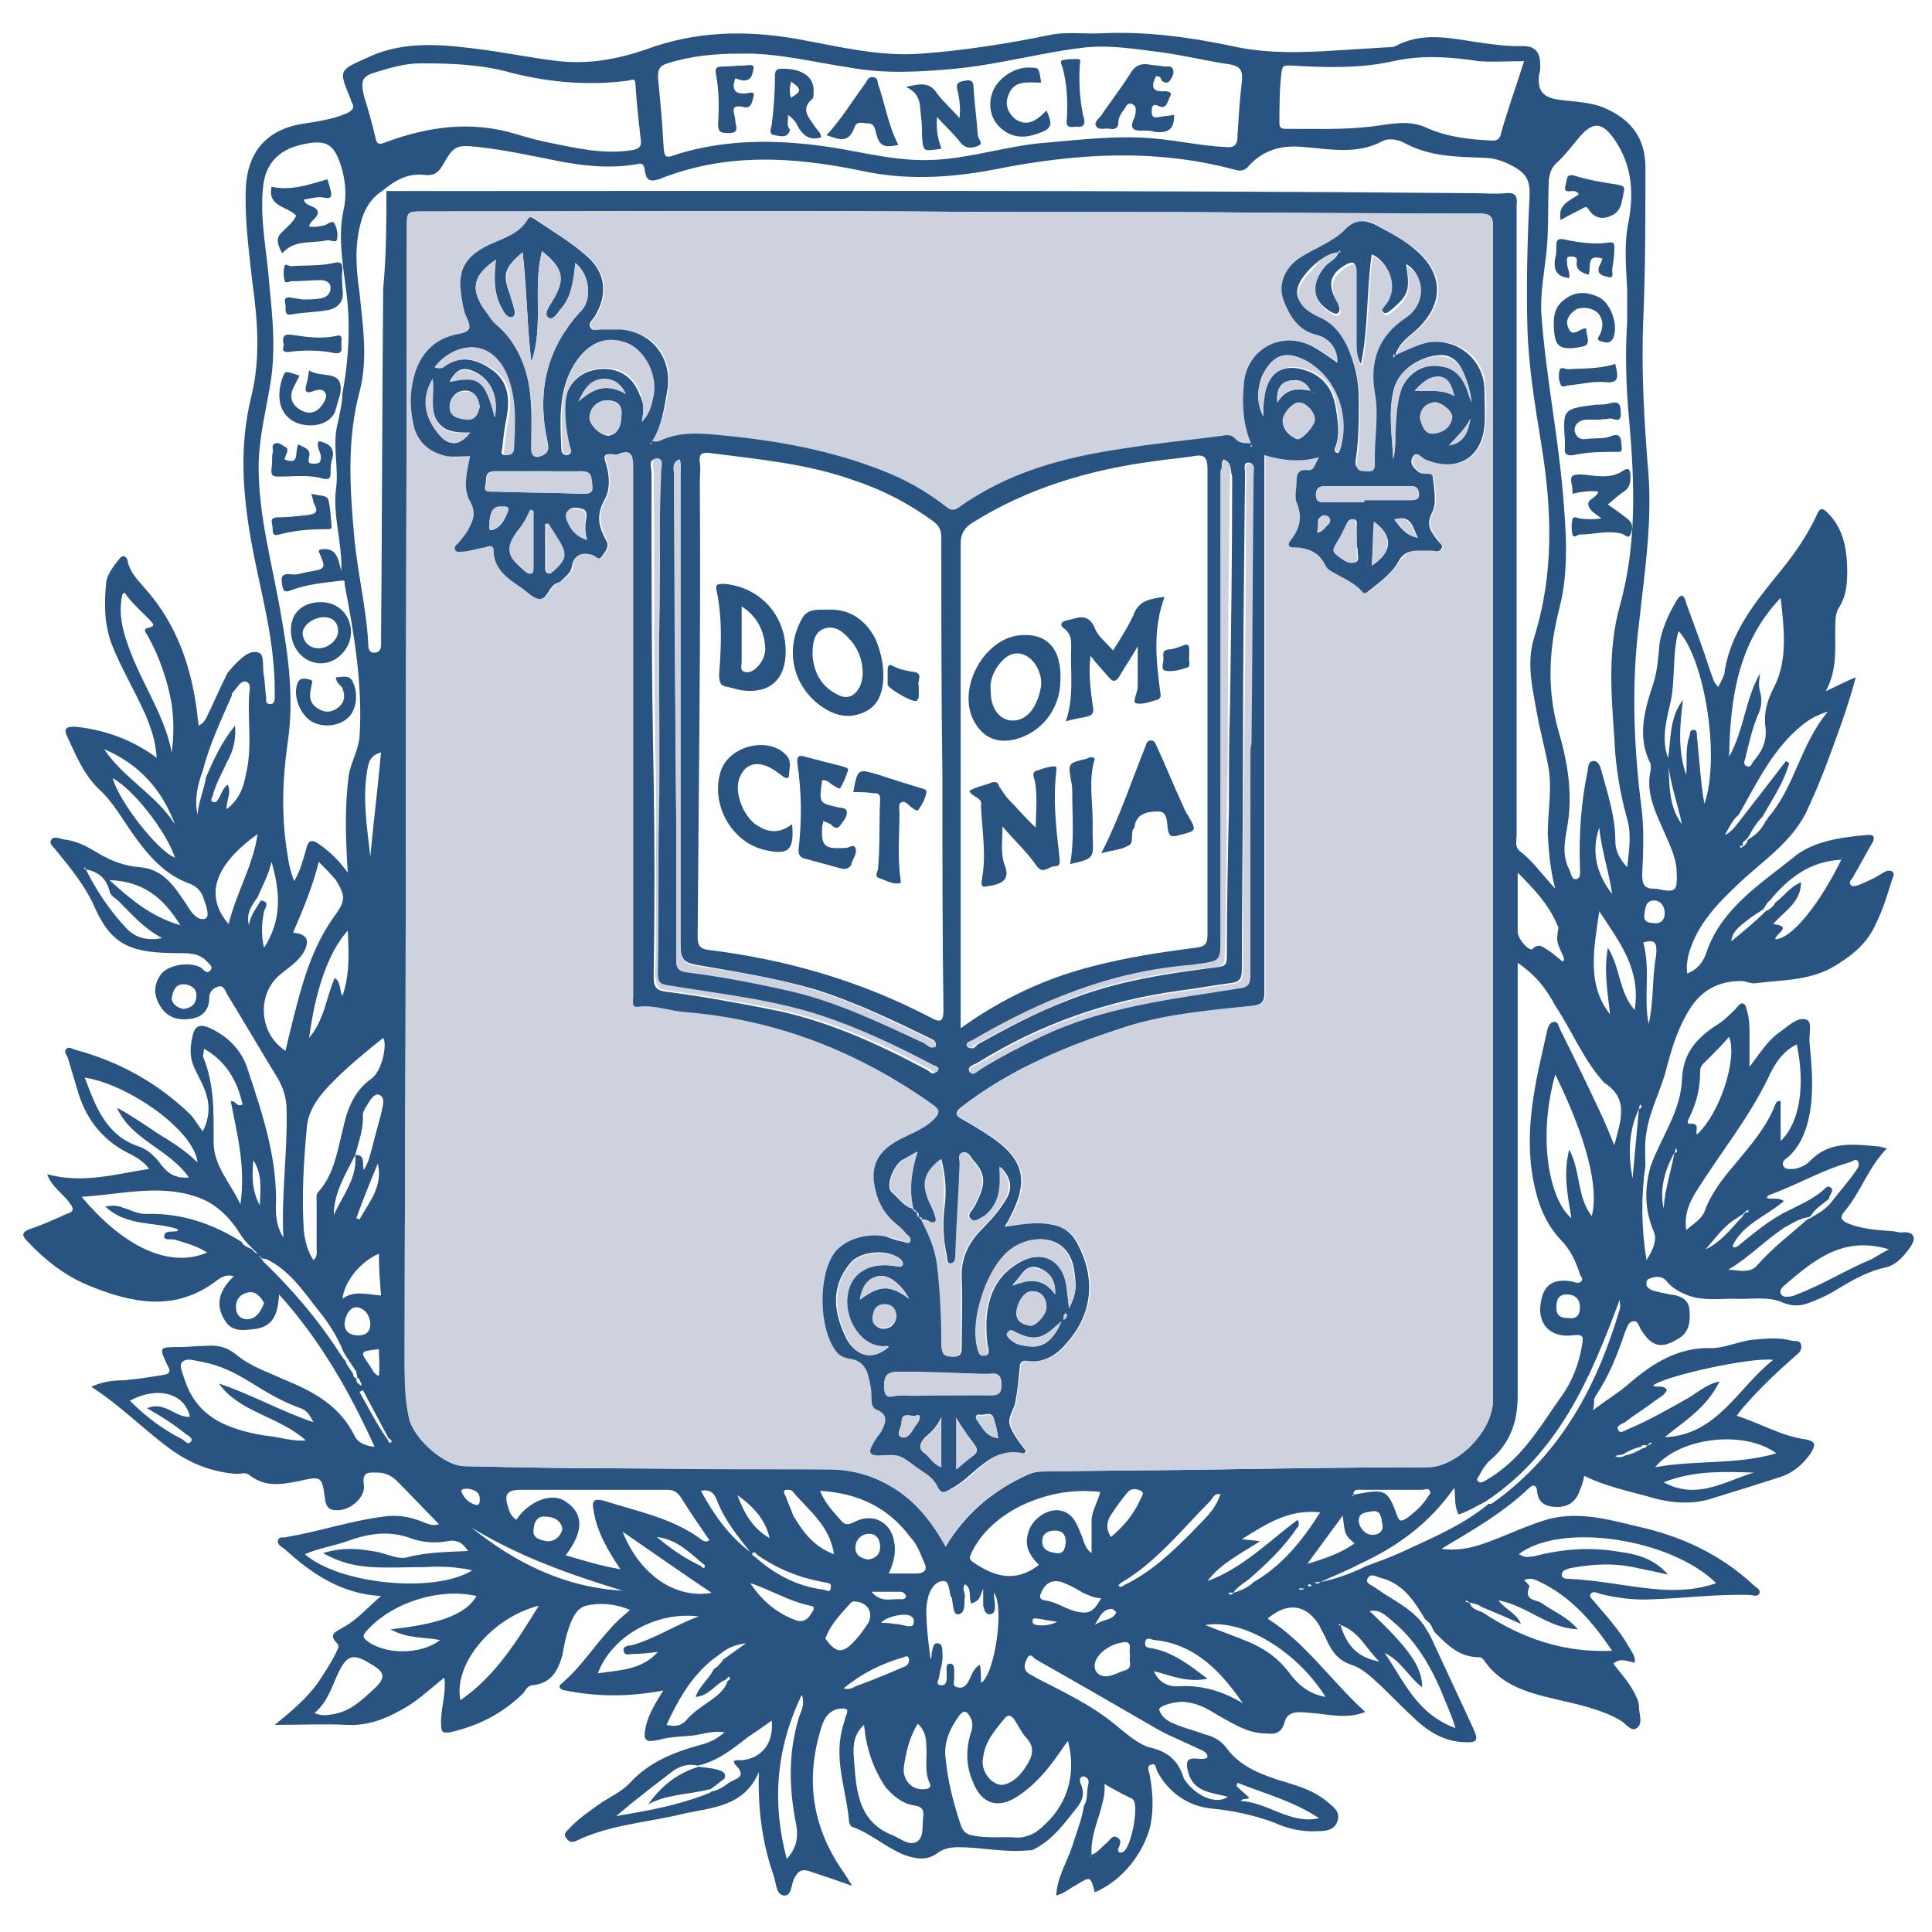 <?xml version="1.0" encoding="utf-8"?>

<svg version="1.1" id="Layer_1" xmlns="http://www.w3.org/2000/svg" xmlns:xlink="http://www.w3.org/1999/xlink" x="0px" y="0px"
	 viewBox="0 0 180 180" style="enable-background:new 0 0 180 180;" xml:space="preserve">
<style type="text/css">
	.st0{fill:#295482;}
	.st1{fill:#CED1DE;}
</style>
<g>
	<path class="st0" d="M100.5,168.2c-1.2,1.5-2.3,3.1-4,4c-0.3,0.2-0.5,0.2-0.8,0.2c-2.2,0.2-4.3-0.3-6.4-0.3c-0.7,0-1.3,0.1-1.9,0.5
		c-1,0.8-2.1,0.6-3.2,0.2c-1.7-0.7-3.1-2-4.8-2.6c-0.1,0-0.3-0.3-0.3-0.5c-0.2-2.6-1.2-5.1-0.8-7.8c0.1-0.7,0.3-1.3,0.5-2
		c0.1-0.2,0.2-0.5,0.1-0.6c-0.2-0.2-0.5-0.1-0.8-0.1c-0.8,0.2-1.2,0.7-1.5,1.5c-1.6,4.9-1,9.4,1.9,13.6c0.3,0.4,0.5,0.8,0.9,1.4
		c-1.4-0.5-2.6-0.9-3.8-1.3c-0.8-0.3-1.2-0.2-1.6,0.6c-0.3,0.5-0.2,1.7-1,1.6c-0.7-0.1-0.7-1.2-0.9-1.8c-1.1-3.1-1.5-6.3-1.4-9.7
		c-1.4,3.3-4.5,3.3-7.1,3.9c-3.3,0.8-6.8,1-9.9,2.5c-0.4,0.2-0.7,0.1-0.9-0.2c-0.4-0.4,0-0.7,0.2-0.9c0.9-1,2-1.7,3.1-2.5
		c0.8-0.5,1.8-1,2.5-1.7c1.9-2.1,4.3-3,6.9-3.7c0.7-0.2,1.3-0.5,2-1.1c-1.1-0.2-2.1,0.2-3,0.3c-1,0.1-2.1,0.1-3.1,0.4
		c-1.4,0.3-1.5,0-1.2-1.4c0.3-1.1,0.9-2.1,1.6-3.2c-3.2,0.6-6.1,0.6-9.1,0c-0.2,0-0.4-0.1-0.5-0.2c-0.2-0.3,0.1-0.4,0.3-0.6
		c1.7-1.5,2.9-3.4,4.4-5c0.5-0.6,1.1-1.1,1.8-1.7c-1.4-0.6-2.8-0.7-4.1-0.4c-0.7,0.2-1,0.7-1.3,1.3c-0.5,1.1-0.7,2.2-0.9,3.3
		c-0.4,1.4-1,2.6-2.7,2.8c-0.5,0-0.7,0.4-0.9,0.7c-1.9,1.9-4.2,3.1-6.9,3.7c-0.7,0.1-0.8-0.1-0.8-0.7c-0.1-1.4,0.5-2.8,0.3-4.4
		c-1.4,1.1-2.5,2.2-4,3c-1.6,0.9-3.2,1.5-5.1,1.4c-2.1-0.1-4.3,0-6.7,0c1.6-1.3,3-2.5,4-3.9c0.6-0.9,1.2-1.8,1.7-2.8
		c0.1-0.3,0.4-0.6,0.1-0.9c-0.9-0.9,0-1.1,0.6-1.5c1.3-0.7,2.2-1.8,3.5-2.9c-3.7-0.2-6.5-2.1-9-4.4c-0.3-0.2-0.7-0.4-0.6-0.8
		c0.1-0.4,0.6-0.2,0.8-0.3c3-0.5,5.9-1.5,9-1.9c1.3-0.2,2.5,0,3.7,0.5c0.5,0.2,1,0.4,1.5,0.2c-1.3-1.3-2.6-2.7-3.9-4
		c-0.5-0.5-1.1-0.8-1.8-0.8c-0.7,0-1.5-0.2-1.3,1.1c0.2,1.2-1.3,2.5-2.6,2.4c-0.6,0-0.9-0.3-1-0.9c-0.3-2.3-0.3-2.3-2.5-1.8
		c-1.6,0.3-3.1,0.6-4.6-0.6c-0.4-0.3-0.9,0-1.4-0.1c-2.2-0.2-4.1-1-5.8-2.2c-2.5-1.8-4.7-4.1-7.5-5.9c1.1-0.5,2.1-0.6,3-0.6
		c1.2-0.1,2.5-0.3,3.7-0.5c0.7-0.1,0.7-0.4,0.4-0.9c-0.8-1.7-0.8-1.7,1.1-1.7c0.8,0,1.5-0.1,2.3-0.1c1.1-0.1,2,0,3,0.8
		c1.3,1.1,2.9,1.6,4.4,2.3c2.7,1.1,5.2,2.4,6.6,5.2c0.3,0.7,1,1,1.9,1.1c-2.3-5.1-5.1-10-8.9-14.2c-0.1,1.6-0.4,2.9-2.1,3.2
		c-1,0.1-2.2,0.4-2.9-0.7c-1-1.5-0.6-2.9,0.8-4.2c-0.7-0.2-1.2,0.1-1.6,0.4c-3.9,3-8,2.1-12.1,0.4c-2.1-0.9-3.9-2.3-5.5-4
		c-0.6-0.6-0.6-0.9,0.2-1.2c1.2-0.4,2.3-0.9,3.4-1.4c0.7-0.2,0.7-0.5,0.3-1c-0.6-0.9-1.7-1.5-2.1-2.7c3.3,0.9,6.3,0,9.5-0.5
		c-0.6-0.8-1.4-1.2-2.2-1.6c-2.4-1.3-3.8-3.3-4.5-5.8c-0.3-1-0.6-2-0.9-3c-0.1-0.2-0.4-0.5-0.1-0.8c0.2-0.2,0.5,0,0.8,0.1
		c4.1,1.1,7.7,3.1,10.7,6c0.4,0.4,0.7,1,1.2,1.6c1.2-2.4,0.1-4.1-0.7-5.7c-0.6-1.2-0.5-2.3-0.2-3.4c0.3-1.1,1.2-0.7,1.8-0.4
		c1.6,0.8,2.8,2.1,3.3,3.8c1.4,4.2,2.8,8.4,2.6,12.9c0,1,0.2,1.9,0.7,2.7c-0.2-4,0.4-8,0.3-11.9c0-1.1-0.3-2-0.8-2.9
		c-1.6-2.6-3.1-5.2-4.7-7.8c-0.2-0.3-0.3-0.9-0.8-0.8c-0.5,0.1-0.9,0.5-0.9,1c0,1.2-0.6,1.8-1.6,2c-1.1,0.2-2.1,0-2.8-0.9
		c-0.7-1-0.9-2-0.2-3.1c0.6-1,2.8-1.4,3.9-0.7c0.2,0.2,0.5,0.6,0.8,0.2c0.3-0.3-0.1-0.6-0.3-0.8c-0.7-0.8-1.7-0.8-2.6-0.8
		c-4.3,0-6.2-0.6-7.8-4.1c-0.9-2.1-2.3-3.8-3.7-5.5c-0.2-0.3-0.7-0.6-0.4-1c0.2-0.3,0.7-0.1,1.1,0c1.1,0.1,2.1,0.6,3.1,1.2
		c1.3,0.8,2.6,1.3,4.1,1.4c2.2,0.2,3.2,1.9,4.3,3.5c0.4,0.7,1,1.5,1.7,1.3c0.5-0.2,0.1-1.2-0.1-1.8c-0.2-0.7-0.6-1.2-1.4-1.5
		c-2.2-0.8-3.7-2.5-5-4.3c-1.1-1.5-2-3.2-3.3-4.4c-1.5-1.4-2.2-3.2-3-4.9c-0.4-0.8-0.2-1,0.7-1c2.8,0.3,5.3,1.2,7.6,2.9
		c-0.1-1.5-0.5-2.7-1-3.9c-1-2.3-2.3-4.4-3.2-6.7c-0.7-1.9-0.7-3.8-0.5-5.8c0.1-0.7,0.7-1.5,1.2-2.1c0.4-0.6,0.8-0.1,0.8,0.2
		c0.2,1,0.9,1.7,1.5,2.4c3.1,3.4,4.5,7.6,5,12c0,0.3,0.1,0.5,0.1,0.9c0.7-0.3,0.8-1,1.1-1.5c0.5-1.1,1-2.2,1.5-3.2
		c0.1-0.3,0.4-0.5,0.6-0.8c0.7-0.7,1.5-1.6,2.4-1.3c0.6,0.2,0.3,1.4,0.5,2.2c0.1,0.7,0.1,1.3,0.2,2c0,0.2-0.1,0.6,0.4,0.6
		c0.3,0,0.4-0.3,0.4-0.6c0-1,0-1.9-0.1-2.9c-0.3-4-1.4-7.8-2.1-11.7c-0.8-4.5-1.1-8.9,0-13.4c0.9-3.6,0.6-7.2,0.1-10.8
		c-0.3-2.8-0.7-5.6-0.6-8.5c0.1-3.6,2-5.7,5.5-6.2c1.3-0.2,2.6-0.4,3.8-0.9c0.7-0.3,0.9-0.6,0.5-1.2c0,0,0-0.1,0-0.1
		c-1.2-2.9-1.2-2.7,1.9-4.1c3-1.3,6.2-1.1,9.4-0.7c2.7,0.3,5.4,0.9,8.1,1.2c2.8,0.3,5.5-0.2,8.1-1.1c4.6-1.7,9.2-1.8,13.9-1
		C78,4.3,81.9,5.3,85.8,5c4-0.3,7.9-0.9,11.8-1.7c1.7-0.4,3.4-0.1,5.1-0.2c4.2-0.2,8.4,0.4,12.6,1.3c3,0.6,6.1,0.5,9.2,0.3
		c1.6-0.1,3.2-0.2,4.8-0.3c0.2,0,0.5,0,0.7-0.1c2.4-1.3,4.9-0.8,7.4-0.4c1.4,0.2,2.7,0.4,4.2,0.4c1.4-0.1,1.9,0.5,1.9,1.8
		c0,0.3,0,0.6-0.1,0.8c-0.2,1.5,0.3,2.2,1.9,2.4c1.5,0.2,3.1,0.2,4.5,0.9c2.3,1.1,3.5,2.8,3.5,5.4c0,4.7,0,9.5-0.2,14.2
		c-0.2,4.9,0.1,9.7,0.5,14.6c0.3,4.6-0.4,9.1-0.9,13.7c-0.7,5.6-0.5,11.3,0.2,16.9c0.3,2.1,0.2,4.3,0.1,6.5c0,0.9,0.2,1.3,1.1,1.3
		c0.1,0,0.2,0,0.2,0c1.9,0.4,2,0.3,1.9-1.8c-0.1-1.3-0.7-2.4-1.2-3.6c-0.8-1.8-1.7-3.6-1.2-5.7c0-0.1,0-0.3,0-0.5
		c-1.3-2.5-0.6-5,0.2-7.4c0.4-1.2,0.5-2.5,0.6-3.7c0.2-1.5,0.9-3,1.7-4.3c0.5-0.7,0.7,0,0.8,0.4c0.8,2.2,1.6,4.3,2.3,6.5
		c0.2,0.4,0.2,0.9,0.7,1.3c0.2-0.5,0.6-1,0.6-1.6c0.6-3.4,2.6-6,4.7-8.6c1.5-1.8,2.9-3.7,3.9-5.9c0.3-0.7,0.6-0.5,1-0.1
		c1.5,1.5,1.8,3.5,1.8,5.5c0,1.1-0.1,2.2-0.7,3.2c-0.3,0.4-0.4,1-0.4,1.5c-0.1,2.1,0.3,4.2-0.9,6.4c1.1-0.5,1.8-0.9,2.8-1.3
		c-0.8,3-1.8,5.6-2.8,8.3c-0.5,1.3-1,2.5-1.6,3.8c-1.4,3.3-4.5,5.1-6.9,7.5c-1.9,1.8-3.6,3.7-4.3,6.3c-0.1,0.5-0.2,1.1-0.1,1.7
		c1-0.4,1.5-1.1,1.8-2c1.4-4.1,5.1-6.4,8.2-8.9c1.7-1.4,4.3-1.8,6.7-2c0.8-0.1,0.8,0.3,0.5,0.8c-0.6,1-1.1,2-1.7,3
		c-0.1,0.3-0.5,0.5-0.3,0.8c0.2,0.3,0.6,0.1,0.9,0c0.7-0.3,1.4-0.6,2-1c0.3-0.2,0.7-0.4,1-0.2c0.3,0.2,0,0.6-0.1,1
		c-0.4,1.3-0.8,2.6-1.4,3.8c-0.8,1.9-2.3,3.1-4.2,4.2c-2.3,1.2-4.7,1.1-7,1.4c-0.4,0.1-0.9-0.2-1.4-0.2c-2,0-3.6,0.8-4.7,2.5
		c-1.1,1.7-1.7,3.6-2.2,5.5c-0.5,2.1-1.6,4-1.9,6.1c-0.2,1-0.1,2.1-0.1,3.1c-0.4,2.8-0.4,5.7,0.1,8.8c0.6-0.9,1-1.9,0.7-2.6
		c-0.9-2.1-0.9-4.1-0.3-6.2c1-2.7,2.8-5.1,2.9-8c0.1-2.6,1.5-4,3.4-5.2c0.6-0.4,1.1-0.9,1.6-1.4c0.2-0.2,0.4-0.6,0.7-0.5
		c0.3,0.1,0.3,0.5,0.4,0.8c0.2,0.7,0.2,1.5,0.2,2.3c0,0.8,0,1.7,0,2.8c1-1.3,1.7-2.5,2.9-3.3c0.7-0.5,1.6-1.4,2.4-1.1
		c0.6,0.2,0.2,1.4,0.3,2.2c0.2,2.2,0.4,4.4,0,6.6c-0.3,1.5-0.8,2.9-2,4c-0.3,0.2-0.7,0.5-0.4,0.9c0.2,0.3,0.6,0.2,1,0.2
		c0.5-0.1,1-0.3,1.4-0.7c1.8-1.9,4-1.6,6.3-1.4c0.2,0,0.5,0.1,0.9,0.2c-1.7,1.7-2.4,4-3.9,5.8c-0.6,0.7-0.3,0.9,0.3,1.2
		c1.3,0.5,2.6,0.6,4,0.7c0.4,0,0.8,0.2,1.2,0.1c1.1,0,1,0.7,0.7,1.2c-0.6,0.9-1.4,1.9-2.5,2.1c-1.8,0.4-3.4,1.4-4.9,2.3
		c-0.7,0.4-1.4,0.7-2.2,1c-0.8,0.3-1.5,0.3-2.3,0c-1.5-0.7-3.1-0.3-4.7-0.4c-1.4,0-2.8,0.2-4.2-0.3c-0.8-0.3-1.5-0.7-2-1.3
		c-0.3-0.4-0.7-0.5-1.2-0.4c-0.3,0.1-0.7,0.1-0.7,0.5c-0.1,0.4,0.3,0.6,0.5,0.7c0.6,0.2,1.2,0.3,1.7,0.4c0.9,0.1,1.7,0.4,1.8,1.4
		c0.1,1.1,0,2.1-1,2.7c-1.6,1-2.5,0.8-3.5-0.8c-0.2-0.3-0.3-0.9-0.7-0.8c-0.5,0-0.6,0.6-0.8,1c-0.7,2.1-1.5,4.1-2.7,5.9
		c-0.3,0.4-0.1,0.8-0.3,1.4c1.3-1,2.5-1.7,3.5-2.6c2.1-1.8,4.5-3.3,7.5-3.2c1.4,0,2.7-0.7,4.1-0.8c1.2-0.1,2.3-0.2,3.4,0.1
		c0.3,0.1,0.8-0.1,0.9,0.4c0.1,0.4-0.1,0.7-0.5,1c-1.6,1.4-3.2,2.9-4.6,4.5c-0.3,0.3-0.6,0.7-0.9,1.1c2.2,0.7,4.2,1.9,6.4,2.2
		c1.1,0.2,0.9,0.6,0.5,1.3c-0.7,1-1.6,1.8-2.8,2.2c-2.2,0.7-4.4,1.4-6.7,2.1c-1.8,0.5-3.7,0.3-5.4-0.2c-2.1-0.6-4.2-1-6.2-2
		c-0.1,0.5-0.2,0.9-0.4,1.3c-0.3,1-1,1.6-2.1,1.6c-1,0-1.8-0.3-1.9-1.5c0-0.4-0.3-0.7-0.7-0.3c-2.4,2.3-5.2,3.9-8.2,5.7
		c2.3,0.3,4-0.5,5.8-1.2c1.2-0.5,2.4-1,3.6-1.4c3-1,5.9-0.2,8.8,0.5c4.1,0.9,7.8,2.6,10.9,5.5c0.2,0.2,0.7,0.4,0.5,0.8
		c-0.2,0.3-0.6,0.1-0.9,0.1c-3-0.1-6,0.3-9,0.4c-1.6,0.1-3.3-0.1-4.9-0.5c-0.3-0.1-0.7-0.3-0.9,0c-0.2,0.3,0.2,0.5,0.4,0.8
		c1.1,1.3,2.3,2.6,3.2,4.2c0.2,0.4,0.6,0.8,0.5,1.4c-0.7-0.1-1.3-0.5-2,0.1c0.8,1,1.7,2,2.2,3.2c0.1,0.2,0.2,0.5,0.2,0.8
		c0,0.7,0.4,1.6-0.2,2c-0.5,0.4-1-0.4-1.5-0.7c-1.9-1.1-4-1.5-6.1-2c-2.6-0.6-5.1-1.3-6.7-3.7c-0.1-0.1-0.2-0.2-0.4-0.2
		c-1.9,0-3-1.2-4.2-2.4c-0.2-0.4-0.3-0.8-0.7-1c0-0.1,0-0.1-0.1-0.1c-1-1.7-2.1-3.4-4.2-3.9c-0.4-0.1-0.9-0.5-1.2,0.1
		c-0.2,0.4,0.4,0.6,0.7,0.8c1.5,1.1,3.2,1.8,4.4,3.3c0,0.1,0,0.1,0.1,0.1c0.2,0.4,0.5,0.8,0.7,1.2c1.3,2.8,2.6,5.6,3.9,8.4
		c0.6,1.3,0.5,1.5-1,1.4c-1.6-0.1-3-0.9-4.1-1.9c-1.1-1-2.2-2.1-3.3-3.2c-0.9-0.8-1.7-1.7-2.9-2.1c-1.2-0.4-1.8-1.2-2.3-2.3
		c-0.2-0.5-0.5-0.9-0.7-1.4c-1.2-1.9-2.9-2.2-4.8-0.6c3.6,2.3,5.9,5.8,9.1,8.7c-1.8,0.7-3.4,0.2-5,0.1c-1-0.1-2.2-0.3-2.5,0.8
		c-0.3,1.1-0.9,1.2-1.8,1.1c-0.9,0-1.8-0.3-2.6-0.7c-0.8-0.4-1.7-0.9-2.5-1.4c-0.7-0.4-1.4-0.7-2.2-0.8c-0.8-0.2-2.7,0.3-2.6,0.7
		c0.3,0.9,1.1,1.2,1.9,1.5c0.8,0.3,1.6,0.5,2.4,0.8c0.8,0.2,1.5,0.6,2,1.3c1.2,1.6,2.9,2.3,4.7,2.9c1.6,0.5,3.3,0.9,4.7,2.1
		c0.6,0.5,1.2,0.9,0.9,1.8c-0.3,0.8-1,0.9-1.8,0.9c-1.4,0.1-2.8-0.2-4.1-0.8c-1.9-0.7-3.8-1.1-5.8-1.3c-2.1-0.2-4-1.4-5.1-3.5
		c-0.1-0.2-0.1-0.8-0.5-0.6c-0.5,0.1-0.3,0.5-0.2,0.9c0.3,1.6,0.4,3.1,0.1,4.7c-0.6,2.6-2.6,5.2-5.2,6.3c-0.4-1.5-0.4-1.5-1.7-0.7
		c-0.6,0.3-1.1,0.8-1.9,1c0.1-1.7,1-3.1,1.5-4.6c0.4-1.3,0.9-2.5,1.1-3.8c0.4-0.6,0.2-1.3,0.4-2c0.1-0.3-0.1-0.7-0.5-0.7
		c-0.4,0.1-0.3,0.5-0.2,0.7C101.1,167.2,100.8,167.7,100.5,168.2z M24.3,117.2c0.1,0.1,0.2,0.2,0.2,0.3c2.7,2.6,5.1,5.4,7.1,8.5
		c0.2,0.3,0.4,0.6,0.6,0.8c0,0.1,0.1,0.2,0.1,0.3c0.2,0.3,0.4,0.6,0.6,0.9c0,0.2,0.1,0.4,0.3,0.4c0,0.2,0,0.4,0.2,0.5
		c0.1,0.1,0.1,0.1,0.2,0.2c0.1-0.1,0.1-0.2,0-0.3c-0.1-0.2-0.1-0.4-0.3-0.4c0-0.2-0.1-0.4-0.1-0.6c-0.2-0.3-0.4-0.6-0.6-0.9
		c-0.1-0.1-0.1-0.2-0.2-0.3c-0.2-0.3-0.4-0.6-0.5-0.9c-0.6-1.4-1.4-2.6-2.3-3.7c-1.4-1.8-2.7-3.7-4.8-4.7
		C24.5,117.3,24.4,117.2,24.3,117.2c0-0.1-0.1-0.2-0.2-0.3c-0.2-0.2-0.4-0.4-0.6-0.6c-0.4-0.4-0.8-0.8-1.1-1.3
		c-1-1.6-2.3-2.9-4.1-3.5c-3.5-1.2-7.1-0.2-10.7,0c3.6,4.3,7.9,6.8,11.7,5.2c-0.9-0.6-2-0.9-3-1.2c-0.4-0.1-1,0.1-1-0.3
		c0-0.6,0.7-0.4,1.2-0.5c0.1,0,0.1-0.1,0-0.2c-2.1-0.7-4.7-0.2-6.7-2.1c0.7-0.1,1.1-0.1,1.6,0.1c0.7,0.2,1.4,0.6,2.2,0.6
		c3.3-0.1,6.2,0.9,8.9,2.6c0.2,0.4,0.6,0.5,1,0.7c0.2,0.3,0.4,0.4,0.7,0.5C24.1,117.1,24.2,117.1,24.3,117.2z M162.9,78.2
		c0.1-0.1,0.2-0.1,0.3-0.2c0.6-0.4,1-0.9,1.3-1.5c0.1-0.1,0.2-0.2,0.2-0.3c2.5-2.8,3-6.8,5.6-9.9c-1.3,0.4-2,0.9-2.8,1.6
		c-2.5,2.2-3.9,5.2-5.5,8c-0.6,0.5-0.9,1.2-1.3,1.9c0.7-0.3,1.1-1,1.6-1.6c1.4-1.8,2.7-3.5,4.1-5.3c0.1,0.1,0.2,0.1,0.3,0.2
		c-0.5,1.8-1.6,3.4-2.5,5c-0.5,0.5-0.9,1.1-1.2,1.7c-0.1,0.1-0.1,0.2-0.2,0.3c-0.1,0.1-0.2,0.2-0.2,0.2c-0.2,0.1-0.3,0.3-0.2,0.5
		c-0.1,0-0.2,0-0.3,0c0,0.1,0,0.1,0.1,0.2c0.1-0.1,0.2-0.1,0.3-0.2c0.1-0.1,0.2-0.2,0.3-0.4C162.7,78.4,162.8,78.3,162.9,78.2z
		 M162.2,113.5c0.1-0.1,0.2-0.2,0.2-0.3c0.1-0.1,0.3-0.2,0.1-0.3c0.1,0.1,0.3,0.1,0.4,0c0,0,0-0.1,0-0.2c-0.1,0.1-0.2,0.1-0.3,0.2
		c-0.1,0.1-0.2,0.2-0.2,0.2c-0.1,0.1-0.2,0.1-0.3,0.2c-0.1,0.1-0.2,0.1-0.3,0.2c-1.2,0.7-2,1.9-2.9,2.9c1.3-0.6,2.2-1.7,3.1-2.7
		C162.1,113.6,162.1,113.6,162.2,113.5z M153.5,134.7c0.1-0.1,0.2-0.1,0.4-0.2c0,0-0.1-0.1-0.1-0.1
		C153.6,134.5,153.5,134.6,153.5,134.7c-0.3-0.1-0.5-0.1-0.6,0.1c-0.6,0.1-1.2,0.4-1.7,0.7c-0.2,0.1-0.5,0-0.7,0.2
		c0.3,0.1,0.6,0.1,0.9-0.1c0.6-0.1,1.2-0.4,1.7-0.7C153.2,135,153.3,134.8,153.5,134.7z M136.9,149.3c-0.1-0.1-0.2-0.1-0.3-0.2
		c0,0,0,0.1-0.1,0.1C136.7,149.3,136.8,149.3,136.9,149.3c0.2,0.6,0.7,0.7,1.2,0.9c3.6,2.4,7.5,3.8,12.1,3.6
		c-1.9-2.8-3.9-5.1-6.9-6.5c-0.4-0.2-0.8-0.3-1.3-0.1c0.2,0.2,0.5,0.5,0.5,0.6c-0.6,1.4,0.7,1.2,1.2,1.6c1.1,0.8,2.3,1.2,3.3,2.4
		c-2.8-0.1-4.7-2.2-7.4-2.7c0.7,0.9,1.7,1.2,2.1,2.2c-1.3-0.6-2.5-1.1-3.7-1.6C137.8,149.5,137.3,149.4,136.9,149.3z M66.3,166.9
		c0.6-0.1,1.1-0.4,1.6-0.8c0.6-0.4,1.8-0.5,0.6-1.7c-0.4-0.5,0.3-0.4,0.6-0.4c1.9-0.2,3-1.6,2.8-3.7c-0.8,0.6-1.6,1.1-2.3,1.6
		c-1.4,1.1-2.8,2.2-4.6,2.6c-0.8-0.2-1.6,0-2.3,0.5c-1.7,1.3-3.4,2.6-5.3,4.2c3-0.5,5.7-1,8.3-2C65.9,167.1,66.1,167.1,66.3,166.9z
		 M114.9,148.4c0.7-0.2,1.4-0.5,1.9-1c2.6-1.5,4.5-3.8,6.2-6.5c-2.9-0.3-4.9,1-7.3,2.5c0.7,0.1,1.1,0.1,1.7,0.2
		c-1.9,1.2-3.7,2.1-4.9,3.7c3.3-1.2,5.7-3.7,8.4-5.7c0.2,0.4,0.1,0.6-0.1,0.8c-1.2,1.8-2.8,3.3-4.4,4.7
		C115.9,147.5,115.3,147.8,114.9,148.4c-0.2,0-0.5-0.1-0.4,0.1C114.6,148.6,114.8,148.6,114.9,148.4z M168.8,113.4
		c0.7-0.4,1.4-0.8,1.9-1.5c0.7-0.9,1.5-1.8,2.2-2.8c0.2-0.3,0.4-0.6,0.2-0.9c-0.2-0.3-0.5,0-0.8,0.1c-2.5,0.7-4.7,2-7.1,2.9
		c-0.2,0.1-0.5,0.1-0.6,0.4c0.5,0.2,1-0.1,1.6,0.3c-1.6,1.4-3.8,2.1-4.8,4.2c0.2,0.2,0.3,0.1,0.5,0c1.5-1.2,3-2.5,4.7-3.3
		c1-0.5,2.1-1,3-1.7c0.3-0.2,0.6-0.7,0.9-0.5c0.5,0.3-0.1,0.7-0.1,1.1c-0.6,0.5-1.3,0.9-1.7,1.6c-0.1,0-0.1,0.1-0.2,0.1
		c-0.8,0.1-1.6,0.6-2.3,1c-1.8,1.2-3.3,2.8-5.2,3.9c0.9,0,2,0.4,2.7-0.4c1.4-1.6,3.1-2.9,4.7-4.3
		C168.6,113.5,168.7,113.5,168.8,113.4z M123,147.4c1.5-0.3,2.9-0.8,4.3-1.5c1.1-0.4,2.2-0.8,3.3-1.3c2.8-1.3,5.7-2.5,8.1-4.5
		c0.3,0.1,0.5-0.2,0.7-0.3c6.1-4.5,9.4-10.7,11.5-17.8c0.1-0.3,0-0.6,0-0.9c-2.7,7.3-5.7,14.3-12.5,18.8c-0.8,0.4-1.6,0.9-2.5,1.2
		c-0.4-0.7-0.3-1.5-0.4-2.5c-2.3,3.3-5.3,5.5-8.8,7.1C125.6,146.3,124.3,146.8,123,147.4c-0.2,0-0.3,0-0.5,0c0,0,0.1,0.1,0.1,0.1
		C122.8,147.6,122.9,147.5,123,147.4z M156,107.4c-0.9,1.6-1.4,3.4-1,5.2C155.1,110.8,155.7,109.1,156,107.4c0.2,0,0.3-0.1,0.2-0.3
		c0,0,0-0.1-0.1-0.1C156.1,107.1,156.1,107.2,156,107.4z M36.1,134.1c0.1,0.1,0.1,0.4,0.3,0.3c0.2-0.1,0-0.3-0.2-0.4
		c-0.8-1.5-1.6-3-2.4-4.5c-0.1,0.1-0.2,0.1-0.3,0.2C34.3,131.1,35.1,132.7,36.1,134.1z M161.3,87.7c1.1-0.9,2.2-1.8,3.2-2.8
		c0.4-0.2,0.7-0.4,0.9-0.8c0.8-0.6,1.4-1.5,2.4-1.9c0,1.9-1.6,2.7-2.6,3.9c1.9,0.2,0.2,0.9,0.2,1.4c1.5,0,4.1-3.2,6.2-7.5
		c0,0,0.1-0.1,0.1-0.1c0,0-0.1,0-0.1,0c0,0.1,0,0.1,0,0.2c-2.9,0.1-5,1.7-6.7,3.8c-0.3,0.2-0.4,0.5-0.6,0.8
		c-0.4,0.3-0.8,0.5-1.2,0.8C162.4,86.1,161.4,86.6,161.3,87.7L161.3,87.7L161.3,87.7z M152.7,103.3c-1,2.1-1,4.3-0.6,6.5
		C152.3,107.6,152.5,105.5,152.7,103.3c0.2,0,0.3-0.2,0.2-0.3c0,0-0.1-0.1-0.1-0.1C152.8,103,152.7,103.1,152.7,103.3z M65.3,145.9
		c0.1,0.1,0.2,0.2,0.3,0.2c0.1-0.2,0.1-0.3-0.1-0.4c-1.3-1.1-2.5-2.3-4.3-2.5C62.5,144.3,63.8,145.2,65.3,145.9z M124.9,151.4
		c0,0-0.1-0.1-0.1-0.1C124.7,151.4,124.7,151.5,124.9,151.4c0.5,1.7,1.4,3,3.6,3.4C127.2,153.5,126.6,152,124.9,151.4z M71.7,143.3
		C71.7,143.3,71.8,143.3,71.7,143.3C71.8,143.3,71.7,143.3,71.7,143.3c-0.4-1.8-1.6-3-3-4C69.3,140.9,70.1,142.4,71.7,143.3z
		 M70.6,144.9c-0.1-0.1-0.3-0.4-0.5-0.2c-0.1,0.2,0.2,0.3,0.3,0.4c1.8,1.6,3.9,2.7,6.3,3c0.2,0,0.7,0.4,0.7-0.2
		c0.1-0.5-0.4-0.4-0.7-0.5C74.5,147,72.5,146.2,70.6,144.9z M113.7,139.2c-0.5-0.1-0.7,0.3-0.9,0.6c-2.7,2.7-5,5.7-8.4,7.7
		c-0.1,0.1-0.3,0.2-0.1,0.3c0.1,0.1,0.3,0,0.4-0.1c2.5-1.2,4.4-3,6.3-4.9C112,141.7,113.2,140.8,113.7,139.2
		C113.7,139.2,113.7,139.2,113.7,139.2c0.1-0.1,0.1-0.1,0.1-0.1C113.7,139.2,113.7,139.2,113.7,139.2z M24,83.6
		c-0.6,0.8-1.1,1.6-0.8,2.6c0.1-0.9,0.7-1.6,1.1-2.3c0.9,0.1,0.4,0.7,0.3,1c-0.2,1.1-0.3,2.1,0,3.4c1.7-2.6,1.5-5.2,0.7-8
		C25,81.6,24.4,82.6,24,83.6z M126.1,139.2c0.1,0,0.2,0.1,0.3,0c2.7-0.5,2.9-0.4,3.8,2.1c0.2,0.5,0.4,0.4,0.8,0.2
		c0.8-0.6,1.5-1.2,2-2c0.1-0.2,0.4-0.4,0.2-0.6c-0.1-0.3-0.4-0.1-0.7-0.1c-1.9,0-3.8,0-5.7,0C126.6,138.8,126.1,138.7,126.1,139.2
		c0,0.1-0.1,0.1-0.1,0.2c0,0,0.1,0,0.1,0C126.1,139.3,126.1,139.3,126.1,139.2z M33.1,107.6c1,0,0.6,0.8,0.8,1.4
		c0.2-0.4,0.4-0.7,0.5-1.1c0.4-1.4,0.7-2.7,1.1-4.1c0.1-0.6,0.5-1.6-0.2-1.8c-0.5-0.2-1,0.8-1.3,1.3c-0.1,0.2-0.2,0.4-0.2,0.5
		C33.9,105.2,33.4,106.4,33.1,107.6c-0.9,1.8-2,3.5-2,5.6C31.9,111.4,33.3,109.8,33.1,107.6z M8,81c0-0.1-0.1-0.1-0.1-0.2
		c0,0-0.1,0.1-0.1,0.1C7.8,80.9,7.9,81,8,81c1,2,2.2,3.8,3.7,5.4c0.8,0.9,1.9,1.3,3.4,1c-1.7-0.9-2.8-2.2-4-3.4
		c-0.3-0.3-0.8-0.5-0.9-1C9.9,81.8,9.1,81.2,8,81z M66.8,155.3c0.2-0.2,0.4-0.4,0.6-0.7c0.7-0.5,1.4-1,2.1-1.5
		c-0.9,0.1-1.7,0.4-2.4,1c-2.4,1.6-3.8,4-5,6.6c0.8,0.2,1.4,0.1,1.9-0.5c0.6-0.7,1.4-1.2,2.1-1.7c0.7-0.5,1.4-1,1.7-1.9
		c0.2-0.1,0.3-0.2,0.1-0.4c-0.1,0.1-0.2,0.2-0.3,0.3c-1,0.4-1.5,1.5-2.8,1.6c0.4-1.1,1.3-1.7,1.7-2.6L66.8,155.3L66.8,155.3z
		 M101.7,172.8c0.6-0.2,0.9-0.7,1.4-1.1c0.3-0.2,0.5-0.8,1-0.5c0.4,0.2,0.3,0.6,0.1,1c-0.1,0.2,0,0.3,0.1,0.4c0.1,0,0.3,0,0.4-0.1
		c0.7-0.5,1.4-4.1,0.9-4.8c-0.1-0.1-0.2-0.2-0.3-0.2c-0.8-0.4-1.6-0.8-2.4-1.3c0.1,1-0.2,1.8-0.4,2.6
		C102.1,170.1,101.6,171.4,101.7,172.8c0,0-0.1,0.1-0.1,0.1c0,0,0,0.1,0.1,0.1C101.6,172.9,101.6,172.8,101.7,172.8z M19.2,72.4
		c0.7-1.6,1.4-3.2,2.7-4.8c0.1,1.4-0.2,2.4-0.7,3.3c-0.5,1.1-1.1,2.1-1.4,3.3c-0.1,0.2-0.2,0.4,0,0.5c0.2,0.1,0.4,0,0.5-0.2
		c0.3-0.4,0.4-1,0.9-1.4c0.4,0.7-0.1,1.4-0.1,2.3c1.2-0.9,1.6-2.1,1.8-3.2c0.6-2.4,0.2-4.8,0.3-7.3c0-0.5,0.3-1.2-0.3-1.4
		c-0.5-0.1-0.8,0.6-1.2,1c-0.1,0.1-0.1,0.2-0.1,0.3c-1,2.3-2.1,4.6-2.7,7c-0.5,1.3-0.8,2.7-0.5,4.1C18.5,74.7,19,73.6,19.2,72.4z
		 M110.7,165.1c-0.6-2.1,1.3-0.8,1.8-1.4c0-0.5-0.5-0.6-0.9-0.8c-1.2-0.6-2.5-1.1-3.6-1.7c-3.8-2.2-7.6-4.4-11.5-6.6
		c-0.2-0.1-0.5-0.7-0.8-0.1c-0.2,0.4-0.4,0.9,0,1.3c0.2,0.2,0.5,0.3,0.8,0.5c2.5,1.3,5.1,2.5,7.3,4.3c1,0.8,2.2,1.9,3.3,2.2
		c1.8,0.4,2.7,1.3,3.2,2.9c1,1.6,3,2.5,4.1,1.7C112.9,167,111.2,167,110.7,165.1z M155.4,70.7c0.3-1.8,0.1-3.8,1.4-5.5
		c-0.3,2.4-0.5,4.7,0.3,7c0.1-1.2-0.1-2.5,0.3-3.6c0.1-0.3,0-0.6,0.4-0.6c0.3,0,0.3,0.3,0.3,0.6c0.1,1.1,0.2,2.1,0.3,3.2
		c0.1,1,0.2,2.1,0.4,3.1c1.5-4.4,0-13.5-2.4-16.1c0,0.1-0.1,0.2-0.1,0.3c-0.5,2.1-0.2,4.4-0.7,6.5c-0.4,1.7-0.8,3.3-0.2,5
		c0.2,2.1-0.1,4.3,1.3,6.2C156.3,74.8,155.5,72.8,155.4,70.7z M31.9,36.7c0.6-3.3,0.8-6.6,0.3-10c-0.3-2.4-0.7-4.7-0.2-7.1
		c0.3-1.3,0.2-2.5-0.1-3.7c-0.7-2.5-1.4-3-3.9-2.4c-2.1,0.5-3.3,1.8-3.5,4c-0.3,3.1,0.4,6.1,0.6,9.1c0.3,3,0.6,6,0.1,9.1
		c-0.4,2.4-1,4.8-1.1,7.3c-0.1,4.9,1.3,9.6,2.1,14.4c0.7,3.9,1.2,7.8,0.6,11.8c-0.5,3.5-0.6,7,0,10.5c0.1,0.8,0.3,1.6,0.6,2.4
		c0.6-1,0.8-1.9,1.1-2.9c0.2-0.9,0.5-1.1,1.3-0.5c1,0.7,1.8,1.5,2.6,2.6c-0.2-3.2-0.3-6.2,0.1-9.1c0.2-1.2,0.9-2.3,1-3.6
		c0.3-4.8-0.5-9.5-1.4-14.2c0-0.1,0.1-0.4-0.3-0.3c-1.6,0.2-3.1,0.3-4.7,0.9c-0.5,0.2-0.7,0.1-0.8-0.4c-0.1-0.7-0.2-1.2,0.8-1.1
		c0.5,0.1,1-0.1,1.5-0.2c1.8-0.3,1.8-0.3,1.1-1.9c0-0.1,0-0.1,0.1-0.2c1.6-0.3,1.7,0.9,2,2c0.1-2.6-0.8-5.1-0.5-7.6
		c0.3-2.1-0.4-4.2,0.2-6.3C31.7,38.2,31.9,37.5,31.9,36.7z M36,17.8c0.5,0,1,0,1.4,0c33.3,0,66.7-0.1,100,0.2c1,0,1.9,0.1,2.9,0
		c0.9-0.1,1.1,0.3,1,1.1c0,5.4,0,10.7,0,16.1c0,14.2,0,28.4,0,42.6c0,0.5-0.2,1.1,0.3,1.5c1.2,0.9,2,2.1,3.3,3.5
		c-0.5-1.9-0.6-3.5-0.7-5.1c0-2,0.4-4,0.1-6c-0.3-1.8-0.8-3.5-1.1-5.2c-0.4-2.3-1-4.6-0.3-7c1.9-6,1.7-12,0.7-18.1
		c-0.6-3.7-1.2-7.3-1.3-11c-0.1-4,0-8,0.2-12c0.1-1.8-0.4-2.4-2.1-3.2c-0.7-0.3-1.4-0.5-2.2-0.5c-2.5-0.1-4.9-0.1-7.2-1.3
		c-0.7-0.4-1.6-0.6-2.3-0.2c-2.3,1.2-4.8,0.7-7.2,0.5c-2-0.2-3.7,0.2-5.1,1.7c-0.4,0.5-0.8,0.6-1.4,0.4c-7.5-2-14.9-1.5-22.4,0
		c-4.2,0.8-8.3,1-12.4,0.1c-6.3-1.3-12.6-1.7-18.8,0.8c-0.9,0.3-1.2,0-1.3-0.7c-0.1-0.5-0.1-0.9-0.8-0.7c-2.3,0.4-4.5,0.2-6.8-0.2
		c-2.6-0.5-5.2-1.1-7.9-1.4c-2-0.2-2.3-0.2-3.3,1.6c-0.4,0.7-0.8,1.1-1.7,1c-1.6-0.2-2.8,0.5-4,1.5c-1.1,0.7-1.7,1.8-2,3
		c-0.6,2.2-0.4,4.4-0.1,6.5c0.3,3.1,0.8,6.1,0,9.2c-1.2,4.5-0.9,9-0.5,13.5c0.3,3.3,1.1,6.5,1.3,9.8c0,0.5,0,1.1,0.7,1
		c0.6-0.1,0.5-0.7,0.5-1.2c0.1-10.9,0.1-21.8,0.2-32.7C36,23.7,36,20.8,36,17.8z M88.1,144.1c1.8-3,4.2-5,7-6.4
		c0.6-0.3,1.2-0.6,1.9-0.6c5.5-0.1,11.1-0.1,16.6-0.2c6.5-0.1,12.9-0.2,19.4-0.2c2.7,0,6.1-3.3,6.1-6.3c-0.1-36.4,0-72.8,0-109.2
		c0-1-0.2-1.3-1.2-1.3c-7.4,0-14.8,0-22.2-0.1c-10.3-0.1-20.6,0-30.9-0.1c-15.1-0.1-30.2,0-45.3,0c-1.6,0-1.6,0-1.6,1.6
		c0,21.4-0.1,42.9-0.1,64.3c0,13.8-0.1,27.6-0.1,41.4c0,1.7,0.1,3.4,0.4,5.1c0.4,1.9,3.3,4.5,5.2,4.5c4.6,0.1,9.2,0.2,13.8,0.2
		c6.8,0,13.6,0,20.4,0.1c2,0,3.9,0.6,5.7,1.7C85.2,139.8,86.8,141.7,88.1,144.1z M151.6,80.8c0.2-1.7,0.4-3.1,0-4.5
		c-0.7-2.5-1.1-5-1.2-7.6c-0.3-4.1-0.6-8.2,0.5-12.2c1.6-5.7,1.4-11.4,0.9-17.2c-0.3-3.1-0.4-6.2-0.2-9.3c0-1,0-2,0-3
		c-0.1-2.1-0.3-4.2,0.1-6.2c0.6-3,0.3-5.7-1.5-8.1c-1-1.3-1.8-1.3-2.9-0.1c-0.8,0.9-1.4,1.8-2.3,2.6c-0.5,0.5-0.6,0.9-0.7,1.6
		c-0.1,2.2,0,4.3-0.2,6.5c-0.2,2-0.6,3.9-0.5,5.9c0.4,5.6,1.5,11,2,16.6c0.3,3.6,0.6,7.3-0.3,10.8c-1,3.9-1.2,7.6-0.1,11.5
		c0.8,2.7,1.3,5.5,0.9,8.4c-0.2,1.4-0.7,3,0.1,4.5c0.2,0.4,0.2,1,0.7,0.9c0.4-0.1,0.3-0.7,0.3-1.1c-0.1-3,0.1-6,0.7-8.9
		c0.1-0.4,0-1,0.6-1c0.4,0,0.6,0.5,0.7,0.9c0.6,2.2,1.3,4.3,1.3,6.6C150.5,79.2,150.8,79.9,151.6,80.8z M68.9,5
		c-2.3,0-4.5,0.2-6.7,0.9c-0.7,0.2-0.9,0.5-0.9,1.3c0.2,2,0.4,4.1,0.5,6.1c0.1,1.5,0.1,1.5,1.5,1c4.4-1.3,8.8-1.3,13.3-0.7
		c3,0.4,5.8,1.2,8.8,1.3c4.1,0.2,8-1.3,12-1.6c3.4-0.3,6.7-0.7,10.1-0.4c2.3,0.2,4.5,0.7,6.7,0.8c0.9,0.1,1.1-0.3,1.1-1.1
		c0.1-1.7,0.2-3.3,0.4-5c0.1-1-0.1-1.4-1.1-1.6c-2.1-0.3-4.1-0.8-6.2-1.1c-2.4-0.3-4.7-0.7-7.1-0.5C97.4,4.8,93.2,6,89,6.4
		c-3.3,0.3-6.5,0.5-9.8-0.1C75.8,5.8,72.4,4.9,68.9,5z M39.2,5.9c-1.4,0-2.8,0.4-4.1,0.8c-1.4,0.4-1.5,0.8-1.2,2.2
		c0.4,1.3,0.8,2.7,1.1,4c0.1,0.5,0.3,0.6,0.8,0.4c4-1.5,8.1-2.1,12.3-0.8c1,0.3,2.1,0.6,3.1,0.8c2.5,0.5,5,1.1,7.6,0.7
		c0.7-0.1,1-0.3,0.9-1c-0.2-1.7-0.4-3.5-0.5-5.2c0-0.5-0.3-0.4-0.6-0.3C55,8,51.3,7.7,47.7,6.8C44.9,6,42.1,5.9,39.2,5.9z
		 M141.4,89.7c0,0.6,0,0.9,0,1.2c0,13,0,26,0,39.1c0,2.3-0.6,4.3-2.4,5.9c-0.5,0.4-0.9,1-1.2,1.6c-0.1,0.2-0.3,0.3-0.1,0.5
		c0.2,0.2,0.4,0.1,0.6,0c0.5-0.3,1-0.6,1.5-1c2.4-1.8,3.9-4.4,5.6-6.8c1.1-1.5,1.7-3.1,2-4.9c0.1-0.7,0.2-1-0.8-0.9
		c-2.2,0.3-3.5-1.1-3-3.3c0.3-1.5,1.3-2,2.9-1.7c0.3,0.1,0.6,0.2,0.8,0c0.3-0.3-0.1-0.5-0.1-0.7c-0.4-1.2-0.9-2.3-1.8-3.2
		c-1.4-1.5-2.1-3.3-2.5-5.3c-1-4.9,0.2-9.6,1.3-14.4c0.1-0.3,0.3-0.6,0.6-0.6c0.4,0,0.4,0.4,0.5,0.6c1.4,2.8,2.8,5.7,4.1,8.5
		c0.3,0.7,0.6,1.4,1,2.4c0.6-2.3,1.4-4.3-0.9-5.8c0,0-0.1-0.1-0.1-0.1c-1.9-2.1-2.9-4.7-4.5-7.1C144,92,143,90.8,141.4,89.7z
		 M142,5.7c-1.5,0-2.9,0.1-4.2,0c-2.7-0.4-5.3-0.6-8,0c-3.1,0.7-6.4,0.6-9.6,0.4c-0.6,0-0.7,0-0.8,0.6c-0.2,1.6-0.2,3.2-0.2,4.8
		c0,0.3,0.1,0.5,0.5,0.5c2.7,0,5.3,0.1,8-0.2c1.7-0.2,3.5-0.7,5.2,0.1c2,0.9,4.1,1.1,6.2,1.2c0.4,0,0.6-0.2,0.7-0.5
		C140.4,10.4,141.2,8.2,142,5.7z M99.5,162.2c-0.4,0.5-0.7,1-1,1.4c-1,1.4-2.1,2.7-3.6,3.7c-1.9,1.3-3.5,0.8-4.3-1.4
		c-0.6-1.4-0.6-2.9-0.2-4.3c0.2-0.5,0.3-1.1,0-1.6c-0.3-0.6-0.6-0.7-1-0.2c-0.9,1.2-1.5,2.6-1.3,4c0.2,2.1,0.7,4.1,1.4,6.2
		c0.2,0.6,0.5,0.9,1.1,1c1.4,0.3,2.8,0.1,4.2,0.2c0.6,0,1.2-0.2,1.7-0.5C99.2,168.7,100.4,165.7,99.5,162.2z M29.2,117.4
		c0.4-0.3,0.3-0.8,0.3-1.1c0-1.4,0-2.9,0-4.3c0-0.4-0.1-0.7,0.2-1c1.4-1.6,1.7-3.6,2.2-5.6c0.4-1.9,1-3.7,2.7-4.9
		c1-0.7,1.5-3.2,1.1-3.8c-1.5,1.2-3.1,2.5-4.6,4c-1.2,1.2-2.3,2.5-2.5,4.2c-0.3,3.2-0.5,6.4-0.3,9.7
		C28.4,115.5,28.6,116.5,29.2,117.4z M92.6,148.4c0,0.5,0.1,0.8,0.1,1.2c0,0.3,0,0.8-0.5,0.8c-0.4,0-0.5-0.4-0.6-0.8
		c0-0.5,0-1.1,0-1.6c-0.4,1.1-0.4,1.1-1.1,1.4c-0.3-0.6,0.1-1.4-0.6-1.8c-0.3,0.4,0,0.8,0,1.1c-0.1,0.6,0.1,1.6-0.6,1.7
		c-0.5,0.1-0.5-0.9-0.6-1.4c0-0.1,0-0.2-0.1-0.2c-0.2-0.5-0.1-1.5-0.7-1.5c-0.7,0-1.2,0.7-1.4,1.4c-0.1,0.4-0.2,0.9-0.2,1.3
		c0,1.5,0.2,3.1,0.4,4.6c0.1-0.2,0.1-0.4,0.1-0.6c0.1-0.3,0.1-0.9,0.5-0.9c0.5,0,0.5,0.5,0.5,0.9c0.1,0.8-0.2,1.5-0.3,2.2
		c0,0.3-0.4,0.7,0.1,0.8c0.5,0.1,0.6-0.3,0.6-0.7c0-0.2,0-0.3,0-0.5c0-0.3-0.1-0.8,0.3-0.8c0.4,0,0.4,0.4,0.4,0.7c0,0.2,0,0.5,0,0.7
		c0,0.3-0.2,0.7,0.3,0.8c0.4,0.1,0.7,0,1-0.5c0.3-0.5,0.4-1.2,1.1-1.6c0.1,0.6,0.1,1.2,0.1,1.7C92.7,156,93.6,149.6,92.6,148.4z
		 M52.7,144.9c1.7,0.5,3.3,1,5.1,1.3c-1.2-1.8-2.2-3.5-2.5-5.5c-0.2-0.9,0.1-1.1,0.9-0.9c3.1,1,6.4,1.6,9.1,3.6
		c0.2,0.2,0.5,0.3,0.8,0.1c-0.9-1.3-1.8-2.6-2.6-3.9c-0.4-0.6-0.7-0.8-1.4-0.8c-4.5,0-9,0-13.5,0c-1.4,0-1.7,0.4-1.2,1.8
		c0.1,0.4,0.3,0.7,0.7,1c1.2-1.8,3.4-2.6,4.6-1.7C54.4,141,54.4,142.7,52.7,144.9z M96.8,145.8c-1.1-1.1-1.4-2-0.9-3.3
		c0.4-1,1.5-1.8,2.6-1.8c1.4,0.1,1.8,1.2,2.2,2.2c0.3,0.6,0.3,1.3,1,1.8c0-1.1,0-2.1,0-3c0-0.9,0.6-1.8,0.8-2.7
		c-2.7-0.3-5.2,0.2-7.6,1.4c-1.9,1-3.5,2.4-4.4,4.3c-0.1,0.3-0.3,0.5,0.1,0.8C92.6,146.9,94.6,147.5,96.8,145.8z M29.7,80.3
		c-0.6,2.4-1.5,4.5-2.4,6.6c1.3,0.1,1.6,0.7,1,1.8c-0.5,0.9-1.5,1.5-2.2,2.1c-2.2,1.8-2,5.5,0.5,7.1c0.2-0.9,0.4-1.7,0.6-2.5
		c0.9-3.6,1.8-7.1,4-10.1c1-1.4,1-1.8,0.1-3.3C30.8,81.4,30.3,80.9,29.7,80.3z M167.4,97.3c-1.4,0.7-2.1,1.9-2.7,3.2
		c-1.8,3.7-4.4,6.9-6.6,10.4c-0.7,1.1-1.2,2.2-1,3.7c0.7-0.6,1.4-1,1.7-1.7c0.6-1.7,1.7-3.1,2.9-4.5c1.4-1.7,2.9-3.4,3.7-5.5
		c0.1-0.2,0.2-0.4,0.5-0.3c0,1.2,0,2.4,0,3.7C167.7,104.6,168.2,101.1,167.4,97.3z M155.4,146.7c-0.9-0.2-1.8-0.4-2.8-0.6
		c-2.1-0.5-4.2-0.4-6.3,0c-0.3,0.1-0.8,0.2-0.8,0.6c0,0.3,0.3,0.4,0.6,0.4c2.9,0.1,5.8,0.8,8.7,1c1.7,0.1,3.4,0,5.1-0.6
		c-4.3-4.2-14.5-5.7-18.4-2.7c0.6,0.3,0.6,0.3,1.4,0.2c2.7-0.7,5.3-0.9,8.1-0.4C152.6,144.8,154.2,145.3,155.4,146.7z M29.2,132.5
		c-0.3-0.6-0.6-1.1-1.2-1.3c-1.7-0.6-3.2-1.5-4.8-2.5c-1.3-0.8-2.7-1.5-4.3-1.8c-0.7-0.1-1.6-0.5-2,0.1c-0.2,0.3,0.2,1.2,0.4,1.8
		c0.6,1.7,1.7,2.9,3.2,3.7c1.4,0.7,3,1.1,4.6,1.3c1,0.1,2.1,0.5,3.4,0.4c-2.6-2.3-6.2-2.6-8.1-5.3C23.4,129.9,26.2,131.5,29.2,132.5
		z M165.2,126.7c-1.9-0.3-10.2,1.5-11.2,2.4c0.4,0.2,1-0.1,1.3,0.4c-0.2,0.5-0.7,0.7-1.1,1c-0.9,0.7-1.9,1.3-2.8,2
		c-0.3,0.2-0.9,0.3-0.6,0.8c0.2,0.3,0.7-0.1,1-0.2c1.9-0.8,3.6-1.8,5.4-2.8c0.9-0.5,1.7-1.3,3-1.6c-1.2,2.5-3.3,3.7-5.1,5.2
		C160,133.7,161.9,129.3,165.2,126.7z M161.1,70.5c1.4-2.5,1.5-5.4,2.9-7.8c-0.1,0.6-0.2,1.2,0,1.8c0.2,0.8,0.1,1.5-0.3,2.3
		c-0.5,1.3-0.8,2.6-1.1,3.9c-0.1,0.2-0.2,0.6,0.2,0.7c0.3,0.1,0.4-0.2,0.5-0.4c0.8-0.9,1.3-1.8,1.2-3.1c-0.2-1.4,0.1-2.6,0.8-3.9
		c1.3-2.6,0.9-5.5,0.6-8.3C161.9,59.9,161.2,65.1,161.1,70.5z M43.6,144.5c-0.5-0.8-1.1-1.1-2-0.9c-1,0.2-2.1,0.1-3.1-0.2
		c-2-0.8-3.9-0.6-5.9,0.1c-1.3,0.5-2.8,0.7-4.2,1.3c3.2,2.8,12.1,3.7,15.6,1.5c-1.4-0.3-2.8-0.4-4.3-0.3c-1.7,0-3.4,0.1-5.1,0
		c-1.5-0.1-2.9-0.4-4.5-1.3c1.9-0.6,3.5-0.4,5.1-0.1c0.9,0.2,1.9,0.7,2.7,0.5C39.8,144.6,41.7,144.6,43.6,144.5z M17.6,109.7
		c-1.9-2.7-5.4-3.5-6.7-6.5c1.3,0.7,2.6,1.6,3.8,2.4c1.3,0.8,2.6,1.6,3.7,2.7c-0.3-3-6.5-7.3-10.5-7.9c1,2.7,2,5.4,5,6.4
		c0.9,0.3,1.6,1,2.1,1.7C15.7,109.4,16.4,109.8,17.6,109.7z M144.9,100.1c-1.7,6.1-0.5,11.7,1.5,13.4c-0.3-2-0.8-4-0.2-6.4
		c1.1,2.1,0.7,4.4,2.1,6.2C149,110.7,147.8,106,144.9,100.1z M80.5,160.7c-1.2,1.1-1,2.4-0.9,3.7c0.2,2.7,0.5,5.4,3.6,6.6
		c0.7,0.3,1.5,1,2.2,0.6c0.7-0.4,0.5-1.4,0.6-2.2c0.1-0.7,0-1.1-0.9-1.2c-1.1-0.2-1.9-0.9-2.6-1.7C81.3,164.7,80.7,162.8,80.5,160.7
		z M36.4,151.8c4.6-0.5,7-1.4,8-3.1c-3.5-0.8-7.9,0.6-10.3,3.3c-0.3,0.4-0.3,0.5,0,0.8c1.7,1.4,5.1,1.4,6.9,0
		C39.5,152.5,38,152.7,36.4,151.8z M19,97.7c0,0.4-0.1,0.6-0.1,0.7c1.1,2.6,1,5.3,1,8c0,2.2,1.5,3.7,2.5,5.8
		c0.5-3.5-0.3-6.5-0.9-9.6c0.5-0.1,0.5,0.6,1.1,0.3C22.1,100.7,21.1,98.9,19,97.7z M16,70.1c0.2-1.5,0.2-3,0-4.5
		c-0.4-2.2-1.1-4.3-2.2-6.3c-0.1-0.2-0.6-0.7,0-0.8c0.9-0.2,0.3-0.5,0.1-0.8c-0.8-0.8-1.7-1.6-2.3-2.5c-0.1,0.1-0.2,0.2-0.2,0.2
		c-0.5,2.2,0.3,4.2,1.1,6.2C13.7,64.4,15.4,67,16,70.1z M50.2,149.6c-4.4,1.1-8,5.5-7.3,8.8C46.1,156.2,48.1,153,50.2,149.6z
		 M76.4,138.9c0.5,1.2,1.2,1.9,1.9,2.7c0.4,0.5,0.7,0.5,1.3,0.2c1.7-0.9,3.4,0,3.7,1.8c0.2,1,0,1.9-0.5,3c1,0,1.8,0,2.6,0
		c0.5,0,1-0.2,0.8-0.8c-0.4-0.9-0.7-1.9-1.4-2.6C82.8,140.5,80,139.1,76.4,138.9z M135.6,161c-0.3-1-0.6-1.7-0.9-2.4
		c-1.1-2.8-2.5-5.5-4.9-7.5c-0.6-0.5-1.2-1.2-2.2-1c3.7,3.5,4.9,5.2,4.9,7.1c-1.3-1-2-2.5-3.5-3.2C130.8,156.6,132,159.7,135.6,161z
		 M93.4,166.3c1-0.2,1.7-0.9,2.3-1.9c0.5-0.8,0.7-1.6,0-2.4c-0.5-0.5-0.8-1.2-1.2-1.8c-0.3-0.4-0.6-0.5-0.9-0.1
		c-0.9,1.1-1.8,2.1-2,3.6C91.3,164.9,92.3,166.3,93.4,166.3z M176,116.4c-4.3-1.3-7,1-9.8,3.4c-0.2,0.2-0.4,0.4-0.3,0.7
		c0.2,0.4,0.5,0.3,0.8,0.3c0.2,0,0.5-0.1,0.7-0.2c2.4-0.9,4.6-2.3,7-3.3C174.9,117,175.4,116.7,176,116.4z M29.3,159.6
		c0.7,0.3,1.2,0.2,1.8,0.1c1.6-0.3,2.6-1.3,3.7-2.3c1.2-1.1,1.1-1.6-0.3-2.4c-1.6-1-2.2-0.8-3,0.9C30.9,157.2,30.5,158.6,29.3,159.6
		z M149,84.9c-0.5,3.5-1.2,6.8,1,9.6c-0.2-2-0.6-3.9-0.2-6.2c1.2,1.9,1,4.1,2.5,5.8C152.9,90.3,150.9,87.8,149,84.9z M145.6,89.6
		c0.2-0.2,0.1-0.4,0-0.6c-0.6-1.3-0.6-1.3-0.4-2.6c0-0.1-0.1-0.1-0.1-0.2c-0.8-1.9-2.1-3.3-3.7-4.9c0,2,0,3.7,0,5.5
		c0,0.7,1.1,1.9,1.4,1.6c0.6-0.6,1-0.1,1.4,0.1C144.8,88.9,145.2,89.3,145.6,89.6z M158.1,105.7c2.1-1.9,3.8-7,3-9.1
		c-0.7,0.8-1.4,1.5-2.1,2.2c-0.3,0.3-0.6,0.5-0.6,1c0,1.5-0.3,2.9-1,4.3c-0.1,0.2-0.3,0.6,0,0.6
		C158.5,104.6,157.9,105.4,158.1,105.7z M165.5,135.4c-3-2.2-9-1.5-11.3,1.3C158,136,161.8,136.5,165.5,135.4z M115.8,158.7
		c-2-2.9-4.4-5.5-8.2-5.9c-0.3,0-0.8-0.4-0.9,0.2c-0.1,0.6,0.4,0.5,0.8,0.6c1.9,0.4,3.4,1.6,5,2.8c-1.9,0.4-3.4-0.3-5-0.7
		c0.5,1.1,1.4,1.5,2.4,1.4C112.1,157,114,157.6,115.8,158.7z M61.3,153.9c-0.8,0.1-1.6,0.2-2.4,0.2c-0.3,0-0.7,0.2-0.8-0.3
		c-0.1-0.4,0.4-0.5,0.7-0.5c2.2-0.6,4.1-1.9,6.3-2.7c-3.9-0.5-8.1,1.8-9.4,5.3C57.7,155.6,59.8,155.6,61.3,153.9z M74.7,157.9
		c-2.4,5-2.8,10-1.4,15.3c0.8-0.9,1.1-1.8,0.9-3.1c-0.7-3.4-0.8-6.9,0.3-10.3C74.7,159.3,75,158.7,74.7,157.9z M21.3,86.1
		c0.7-2.9,2.3-5.5,2.7-8.4C20,80.6,19,83.4,21.3,86.1z M58,142.7c1.6,4,4.9,6.3,8.3,5.7C63.6,146.6,60.9,144.7,58,142.7z M32.4,86.7
		c-1.8,2-3,5.5-3.6,10c1.5-1.8,1.6-3.9,2.4-5.6c0.6,0.5,0.4,1.1,0.7,1.7C32.6,90.8,32.5,88.8,32.4,86.7z M123.5,158.1
		c-2.7-4.3-7.7-7.3-11.2-6.7c1.2,0.5,2.4,0.9,3.6,1.4c1.6,0.6,3,1.5,4.1,2.9C120.8,156.8,121.8,157.8,123.5,158.1z M79.5,149.2
		c0,0-0.2,0.1-0.2,0.1c-0.9,1-1.8,1.9-2.3,3.1c0,0.1-0.2,0.2,0,0.4c0.9,1.2,1.5,1.3,2.6,0.1c0.5-0.5,0.9-1.1,1.3-1.7
		C81.4,150.2,80.8,149.2,79.5,149.2z M17.7,132c-0.5-2.2-3-2.9-5.6-1.5c1.5,1.5,3.1,2.7,4.9,3.6c0.2,0.1,0.5,0.6,0.8,0.2
		c0.2-0.3-0.2-0.5-0.5-0.7c-1.1-0.9-2.2-1.6-3.6-2.4C15.4,130.5,16.3,132.1,17.7,132z M85.5,160.6c-0.8,1.3-1.1,2.7-1.3,4.1
		c-0.1,1.1,0.7,2,1.7,2c0.3,0,1,0,0.7-0.6c-0.5-1.1-0.2-2.3-0.3-3.4C86.3,162,86.2,161.2,85.5,160.6z M10.5,72.5
		c0.6,2.2,4.2,6.8,5.8,7.4C15.5,77.5,12.5,73.6,10.5,72.5z M58,148.2c-4.9-1.5-9.7-3.2-14.1-5.9C48,145.6,52.6,147.9,58,148.2z
		 M77.7,144.8c-0.4-2.7-2.4-4.1-3.9-5.9c-0.1-0.1-0.4-0.1-0.6-0.1c-0.3,0.1-0.1,0.4,0,0.6c0.2,0.6,0.5,1.2,0.7,1.8
		C74.8,142.7,75.8,144.1,77.7,144.8z M102.6,148.9c-0.7,0-1.2-0.3-1.7-0.5c-0.5-0.3-1-0.6-1.5-0.8c-1.2-0.6-2-0.2-2.4,0.8
		c-0.2,0.4-0.1,0.6,0.3,0.7c1,0.1,1.8,0.7,2.8,1C101.4,150.4,101.8,150.3,102.6,148.9z M35.3,116.8c-1.8,0.8-3.2,2.6-3.4,4.2
		c1.1-0.8,2.3-0.4,3.6-0.3C35.4,119.4,35.3,118.2,35.3,116.8z M122.9,169.4c-2.4-1.6-5.1-2.3-7.6-3.3c0,0.1-0.1,0.2-0.1,0.3
		c0.4,0.4,0.8,0.7,1.2,1.1c-0.3,0.2-0.6,0-0.8,0.3C118.1,167.9,120.2,170,122.9,169.4z M163.4,137.2c-2.8-0.1-5.6-0.2-8.4,0.9
		C158.1,139.8,160.7,138,163.4,137.2z M10.2,82c2.1,1.9,3.9,3.4,6.6,4.2C15.2,83.6,13.3,82.1,10.2,82z M69.9,147.5
		c1,1.5,2.3,2.7,4.1,3.4c0.7,0.3,1.2,0.1,1.6-0.6c0.1-0.2,0.5-0.6-0.1-0.7C73.5,149.2,71.8,148.1,69.9,147.5z M35.5,70.1
		c-0.7,0.2-1,0.5-1.2,1.2c-0.6,2.9-0.1,5.7,0.2,8.5C34.8,76.6,35.2,73.4,35.5,70.1z M9.7,69.8c1.8,2.7,4.8,4.2,6.6,7
		C15.1,73.6,13,71.2,9.7,69.8z M105.3,154.3c-0.2-0.5,0.3-1.4-0.6-1.3c-0.8,0.1-1.7,0.5-2.3,1.2c-0.5,0.6-0.6,1.4,0,1.8
		c0.8,0.5,1.7-0.2,2.5-0.4C105.6,155.3,105.1,154.7,105.3,154.3z M125.1,141.2c-1.1,1.5-2.2,3-3.3,4.5c1.7-0.5,3.1-1,4.4-1.9
		C125.3,143,125.3,143,125.1,141.2z M103.5,143.2c1.2-1,2.1-2.1,2.7-3.4c0.1-0.3,0.5-0.7,0.1-0.9c-0.4-0.2-0.9-0.3-1.3,0.2
		c-0.5,0.6-1,1.3-1.4,1.9C103.1,141.7,103,142.4,103.5,143.2z M24.6,121.4c-0.3-0.6-0.8-1.1-1.4-1c-0.7,0.1-1.3,0.6-1.2,1.5
		c0,0.7,0.6,1.1,1.2,1C23.9,122.8,24.3,122.2,24.6,121.4z M78.6,157.3c0.7,0.2,1-0.2,1.4-0.3c1.4-0.5,2.8-1.1,4.2-1.7
		c0.3-0.1,0.5-0.3,0.5-0.7c-0.1-0.4-0.3-0.3-0.5-0.2C82.1,155,80.3,155.9,78.6,157.3z M32.1,123.3c0,0.6,0.3,1,1,1.1
		c0.8,0.1,1.4-0.2,1.4-1c0-0.8-0.5-1.5-1.2-1.6C32.7,121.7,32.2,122.4,32.1,123.3z M52.4,142.5c-0.1-0.9-0.9-1.2-1.6-1.2
		c-0.9-0.1-1.1,0.8-1.1,1.4c0,0.7,0.8,0.8,1.3,0.9C51.8,143.6,52.2,143.1,52.4,142.5z M153.1,87.8c0.7,2.6,0,5.1,0.5,7.6
		c0.5-2.1,0.3-4.3,0.7-6.4C154.4,87.8,154.2,87.5,153.1,87.8z M69.9,144.6c-1.2-1.5-2.4-3-3.1-4.8c-0.2-0.6-0.6-1.1-1.5-0.9
		C66.5,141.1,67.9,143.1,69.9,144.6z M82,144.1c0-0.6-0.3-1.2-1-1.2c-0.7,0-1.3,0.5-1.3,1.3c0,0.7,0.5,1,1.2,1.1
		C81.5,145.2,82,144.9,82,144.1z M150.2,83.3c-0.3-2.1-1-4.1-1.2-6.2C148.2,79.4,148.8,81.5,150.2,83.3z M17.1,94
		c0.8-0.1,1.2-0.5,1.2-1.3c0-0.7-0.7-1-1.2-1c-0.8,0-1,0.7-1.1,1.3C16,93.5,16.5,93.9,17.1,94z M146.1,122.8c0.7,0.1,1.1-0.2,1.1-1
		c0-0.8-0.5-1.2-1.2-1.2c-0.8,0-1,0.5-1,1.2C145,122.5,145.3,122.8,146.1,122.8z M99.3,143.7c0-0.7-0.3-1.1-1-1.1
		c-0.7,0-1.2,0.3-1.2,1c0,0.8,0.6,1,1.3,1.1C99.2,144.8,99.2,144.2,99.3,143.7z M128.8,142.1c-0.1-0.8-0.2-1.4-0.9-1.3
		c-0.6,0.1-1.4,0.1-1.3,1c0.1,0.6,0.6,1.2,1.3,1.2C128.5,143,128.9,142.6,128.8,142.1z M154.1,86c0.6,0.1,1-0.3,1-0.9
		c0-0.7-0.4-1.2-1-1.2c-0.8,0-0.8,0.7-0.9,1.3C153.1,85.9,153.6,86,154.1,86z M35.2,108.4c-0.7,1.7-1.4,3.4-2,5.1
		c0.1,0,0.2,0.1,0.3,0.1C34.4,112,35.7,110.5,35.2,108.4z M35.3,125.7c-1.8,0.2-1.8,0.2-0.8,1.6c0.2,0.3,0.3,0.7,0.8,0.9
		C35.4,127.3,35.3,126.5,35.3,125.7z M82.1,151.2c0.4,0,0.8,0,1.2,0.1c0.4,0,0.8,0.1,1.2,0.2c0.2,0,0.5,0.1,0.6-0.2
		c0.1-0.3,0-0.6-0.2-0.7C84.5,150.2,82.5,150.6,82.1,151.2z M23.6,108.1c-0.1,1.3-0.2,2.7,0.6,4.2C24.3,110.6,24.4,109.3,23.6,108.1
		z M81.2,148.3c0.9,1.1,1.9,0.6,2.7,0.7c0.2,0,0.5,0,0.5-0.3c0-0.2-0.3-0.4-0.5-0.4C83.1,148.3,82.3,148.3,81.2,148.3z M43.6,138.7
		c-0.3,0-0.7,0-0.6,0.3c0.2,0.5,0.6,1,1.3,1.2c0.4,0.1,0.4-0.3,0.4-0.5C44.7,138.9,44.1,138.8,43.6,138.7z M102,151.4
		c0.8-0.6,1.7-0.4,2-1.2c0,0-0.3-0.3-0.4-0.3C102.8,149.9,102.5,150.5,102,151.4z M98.5,151.1c-0.7-0.1-1.3-0.2-1.8-0.3
		c-0.2,0-0.5-0.1-0.5,0.2c0,0.3,0.2,0.4,0.4,0.4C97.2,151.5,97.9,151.4,98.5,151.1z M121,148.1c0.1,0,0.3,0,0.4,0
		c0,0,0.1-0.1,0.1-0.1c-0.1,0-0.2,0-0.3,0C121.1,147.9,121.1,148,121,148.1z M122.2,147.7c-0.1,0-0.1-0.1-0.2-0.1
		c-0.1,0-0.1,0.1-0.2,0.1c0.1,0,0.1,0.1,0.2,0.1C122.1,147.8,122.2,147.8,122.2,147.7z"/>
	<path class="st1" d="M88.1,144.1c-1.3-2.4-2.8-4.2-4.9-5.5c-1.8-1.1-3.6-1.6-5.7-1.7c-6.8,0-13.6,0-20.4-0.1
		c-4.6,0-9.2-0.1-13.8-0.2c-1.9,0-4.8-2.6-5.2-4.5c-0.4-1.7-0.4-3.4-0.4-5.1c0-13.8,0.1-27.6,0.1-41.4c0-21.4,0.1-42.9,0.1-64.3
		c0-1.6,0-1.6,1.6-1.6c15.1,0,30.2-0.1,45.3,0c10.3,0.1,20.6,0,30.9,0.1c7.4,0,14.8,0.1,22.2,0.1c1,0,1.2,0.3,1.2,1.3
		c0,36.4,0,72.8,0,109.2c0,3-3.4,6.3-6.1,6.3c-6.5,0-12.9,0.1-19.4,0.2c-5.5,0.1-11.1,0.1-16.6,0.2c-0.7,0-1.3,0.3-1.9,0.6
		C92.2,139.1,89.8,141.1,88.1,144.1z M60.7,41.2L60.7,41.2c1-1.5,1.3-3.2,1.6-5c0.4-2.9-1.4-5.3-4.4-5.5c-0.6,0-1.1,0-1.7,0
		c-0.4,0-0.9,0.2-1.1-0.2c-0.2-0.4,0.2-0.7,0.4-1c1.3-2,1-4.2-0.8-5.7c-1.5-1.2-3.2-2.3-4.8-3.4c-0.2-0.1-0.4-0.3-0.6,0
		c-0.8,1.4-2.3,1.8-3.6,2.4c-2.2,1.1-3,2.3-2.6,4.8c0.1,0.7,0.2,1.3,0.5,2c0.4,0.9,0.4,1.3-0.7,1.5c-2.4,0.4-3.7,2-4.3,4.3
		c-0.3,1.3-0.3,2.7,0,4c0.4,1.7,1.4,2.8,3.1,3.1c0.8,0.2,1.6,0,2.2,0c-0.3,1.4-0.6,2.9,0,4.2c0.6,1.1,0.3,1.9-0.2,2.7
		c-0.3,0.4-0.6,0.8-0.9,1.2c-0.1,0.2-0.4,0.4-0.3,0.6c0.1,0.3,0.4,0.2,0.6,0.2c0.8,0,1.5-0.3,2.2-0.4c0.3-0.1,0.8-0.2,0.8,0.3
		c0,1.7,1.3,2.6,2.5,3.4c0.6,0.4,1.1,1,1.7,1.1c0.7,0.1,0.9-0.9,1.4-1.3c0.2-0.2,0.5-0.3,0.7-0.4c0.5-0.4,0.9-0.7,1-1.4
		c0.2-1.1,0.8-1.4,1.9-1c0.3,0.1,0.6,0.6,0.9,0.1c0.3-0.4,0.7-0.9,0.4-1.4c-0.6-1.2-1-2.3-0.2-3.8c0.6-1,0.5-2.4,0.1-3.6
		c-0.2-0.6,0-0.7,0.5-0.7c0.2,0,0.5,0,0.7,0c1.3-0.4,1.4,0.3,1.4,1.3c0,13.3,0,26.5,0,39.8c0,3.2,0,6.3,0,9.5c0,0.4-0.2,1,0.5,0.9
		c1.5-0.2,2.9,0.4,4.4,0.5c8.5,0.7,16.1,3.7,23,8.6c0.7,0.5,0.7,0.9,0.1,1.4c-1,1-2.4,1.4-3.6,2.1c-1.4,0.7-2.2,1.8-2,3.5
		c0.1,1.7,0.8,3.1,2.2,4.2c0.4,0.3,0.7,0.7,1,1c0.2,0.2,0.3,0.4,0.2,0.6c-0.2,0.3-0.4,0.1-0.6,0c-0.6-0.2-1.1-0.4-1.7-0.5
		c-1.7-0.5-3.9,0.3-4.8,1.6c-1.6,2.2-1.5,7,0.2,9.1c0.3,0.4,0.7,0.7,1.3,0.7c0.9,0.1,1.5,0.7,1.7,1.6c0.2,0.7,0.2,1.3,0.3,2
		c0,0.4,0,0.9,0.4,1.1c1.3,0.5,0.9,1.3,0.5,2.1c-0.2,0.4-0.5,0.8-0.8,1.2c-0.4,0.7-0.3,1,0.6,1c1.9-0.1,1.9,0,3.5,1.1
		c0.7,0.5,1.6,0.9,1.9,1.7c0.4,0.8,0.5,0.6,1.3,0.3c2.3-1.1,3.7-4.1,6.8-3.3c0,0,0.1-0.1,0.2-0.2c-0.6-0.6-1-1.4-1.4-2.1
		c-0.5-1,0.3-1.7,0.4-2.5c0.1-1,0.3-2.1,0.4-3.1c0-0.6,0.2-0.8,0.8-0.7c1.6,0.2,2.7-0.6,3.6-1.7c2.4-2.8,2.7-6,1-9.2
		c-0.5-1-1.3-1.5-2.4-1.8c-1.4-0.3-2.8,0-4.4,0.2c0.2-0.4,0.4-0.7,0.5-0.9c1.8-3.3,1.3-5.4-1.8-7.5c-0.9-0.6-1.8-1.1-2.8-1.7
		c-0.6-0.3-0.6-0.6,0-1c4.7-3.8,10.2-5.9,15.9-7.7c3.7-1.2,7.5-1.4,11.3-1.8c0.8-0.1,1.1-0.3,1.1-1.2c0-12,0-24,0-35.9
		c0-4.7,0-9.4,0-14.2c1.7,0.5,3.3,0.7,5.1,0.2c-0.4,0.6-0.4,1.3-1.1,1.2c-0.9-0.1-1,0.5-1,1.1c0,0.6-0.2,1.4,0,1.9
		c0.6,1.4,0.3,2.5-0.6,3.6c-0.2,0.3-0.3,0.6,0.3,0.6c1.3,0,2.4,0.3,3,1.7c0.1,0.2,0.3,0.3,0.5,0.5c1,0.6,2.1,1,2.9,1.9
		c0.3,0.3,0.5,0.1,0.7-0.1c1-0.8,2-1.6,2.7-2.7c0.5-0.8,1.1-1,1.9-1c0.4,0,0.7,0,1.1,0c0.3,0,0.8,0.2,1-0.2c0.1-0.3-0.3-0.5-0.4-0.8
		c-0.5-0.8-1.1-1.3-0.5-2.5c0.5-0.9,0.2-2.2,0.1-3.3c-0.1-0.6-0.9-0.2-1.3-0.5c-0.5-0.4-0.9-0.9-0.6-1.4c0.4-0.7,0.8,0,1.2,0.2
		c2.9,1.2,5.2,0,5.5-3.1c0.1-1.1,0.1-2.3,0-3.5c0-2.8-2.4-4.7-5.2-4.3c-1.1,0.2-2,0.7-3.1,1.2c0.4-1.3,1.4-1.8,2.1-2.5
		c2.5-2.3,2.4-5.1-0.2-7.3c-0.9-0.8-2.1-1.3-3.1-2c-1.3-0.8-2.3-1.2-3.6,0.2c-1.1,1.1-2.6,1.6-3.9,2.4c-1.5,1-2.3,2.5-1.7,4.1
		c0.5,1.4,1.3,2.8,3.1,3.2c1.2,0.3,2,1.4,1.9,2.6c-0.7-0.5-1.4-1-2.1-1.4c-2.9-1.6-6.3,0.1-6.6,3.3c-0.2,1.9-0.1,3.9,0.7,5.7
		c0,0-0.1,0.1-0.1,0.1c-0.5,0-1,0-1.3-0.4c-0.3-0.4-0.8-0.3-1.2-0.3c-3.1,0.4-6.2,0.7-9.3,1.2c-5.4,0.8-10.7,2.2-15.3,5.5
		c-0.6,0.4-0.9,0.2-1.3-0.2c-1.8-1.4-3.8-2.5-5.9-3.3c-4.6-1.8-9.5-2.8-14.4-3.2c-2.2-0.2-4.3-0.5-6.3,0.5
		C61.2,41.3,60.9,41.2,60.7,41.2z"/>
	<path class="st1" d="M113.7,139.2c0,0,0.1-0.1,0.1-0.1C113.7,139.1,113.8,139.2,113.7,139.2C113.7,139.2,113.7,139.2,113.7,139.2
		C113.6,139.2,113.7,139.2,113.7,139.2z"/>
	<path class="st0" d="M116.6,41.4c-0.8-1.8-0.9-3.8-0.7-5.7c0.3-3.3,3.7-5,6.6-3.3c0.7,0.4,1.4,0.9,2.1,1.4c0.1-1.2-0.7-2.3-1.9-2.6
		c-1.8-0.4-2.6-1.9-3.1-3.2c-0.6-1.6,0.2-3.2,1.7-4.1c1.3-0.8,2.9-1.4,3.9-2.4c1.3-1.4,2.4-0.9,3.6-0.2c1.1,0.6,2.2,1.2,3.1,2
		c2.6,2.2,2.6,5,0.2,7.3c-0.7,0.7-1.7,1.2-2.1,2.5c1.1-0.5,2.1-1,3.1-1.2c2.7-0.4,5.1,1.6,5.2,4.3c0,1.2,0.1,2.3,0,3.5
		c-0.3,3.1-2.7,4.3-5.5,3.1c-0.3-0.1-0.8-0.9-1.2-0.2c-0.3,0.6,0.1,1,0.6,1.4c0.4,0.3,1.3-0.1,1.3,0.5c0.1,1.1,0.4,2.4-0.1,3.3
		c-0.6,1.2,0,1.8,0.5,2.5c0.2,0.3,0.6,0.5,0.4,0.8c-0.2,0.4-0.6,0.2-1,0.2c-0.4,0-0.7,0-1.1,0c-0.8,0-1.5,0.2-1.9,1
		c-0.6,1.1-1.7,1.9-2.7,2.7c-0.2,0.2-0.5,0.4-0.7,0.1c-0.8-0.9-1.9-1.3-2.9-1.9c-0.2-0.1-0.4-0.3-0.5-0.5c-0.6-1.3-1.7-1.7-3-1.7
		c-0.5,0-0.5-0.3-0.3-0.6c0.9-1.1,1.2-2.2,0.6-3.6c-0.2-0.5,0-1.3,0-1.9c0-0.6,0.1-1.2,1-1.1c0.7,0.1,0.7-0.6,1.1-1.2
		c-1.8,0.5-3.4,0.3-5.1-0.2c0,4.8,0,9.5,0,14.2c0,12,0,24,0,35.9c0,0.9-0.3,1.1-1.1,1.2c-3.8,0.4-7.6,0.7-11.3,1.8
		c-5.7,1.8-11.2,4-15.9,7.7c-0.5,0.4-0.5,0.7,0,1c0.9,0.5,1.9,1.1,2.8,1.7c3.1,2.1,3.6,4.1,1.8,7.5c-0.1,0.3-0.3,0.5-0.5,0.9
		c1.5-0.2,2.9-0.5,4.4-0.2c1.1,0.2,1.9,0.8,2.4,1.8c1.7,3.2,1.4,6.5-1,9.2c-0.9,1.1-2.1,1.9-3.6,1.7c-0.6-0.1-0.8,0.1-0.8,0.7
		c-0.1,1-0.2,2.1-0.4,3.1c-0.1,0.8-0.9,1.5-0.4,2.5c0.4,0.8,0.9,1.5,1.4,2.1c-0.1,0.1-0.2,0.2-0.2,0.2c-3.2-0.7-4.6,2.2-6.8,3.3
		c-0.7,0.4-0.9,0.5-1.3-0.3c-0.4-0.8-1.2-1.2-1.9-1.7c-1.6-1.2-1.6-1.2-3.5-1.1c-0.9,0-1-0.3-0.6-1c0.2-0.4,0.5-0.8,0.8-1.2
		c0.4-0.8,0.8-1.6-0.5-2.1c-0.4-0.2-0.4-0.7-0.4-1.1c0-0.7-0.1-1.3-0.3-2c-0.2-0.9-0.8-1.5-1.7-1.6c-0.6-0.1-1-0.3-1.3-0.7
		c-1.6-2.1-1.7-6.9-0.2-9.1c0.9-1.3,3.1-2,4.8-1.6c0.6,0.2,1.1,0.4,1.7,0.5c0.2,0.1,0.5,0.2,0.6,0c0.1-0.2,0-0.5-0.2-0.6
		c-0.3-0.3-0.6-0.7-1-1c-1.4-1.1-2-2.5-2.2-4.2c-0.1-1.7,0.7-2.7,2-3.5c1.2-0.7,2.6-1.1,3.6-2.1c0.6-0.6,0.6-0.9-0.1-1.4
		c-6.9-4.9-14.5-7.9-23-8.6c-1.5-0.1-2.9-0.7-4.4-0.5c-0.7,0.1-0.5-0.5-0.5-0.9c0-3.2,0-6.3,0-9.5c0-13.3,0-26.5,0-39.8
		c0-1.1-0.1-1.8-1.4-1.3c-0.2,0.1-0.5,0-0.7,0c-0.5,0-0.7,0.1-0.5,0.7c0.4,1.2,0.5,2.6-0.1,3.6c-0.8,1.5-0.5,2.5,0.2,3.8
		c0.3,0.5-0.1,1-0.4,1.4c-0.3,0.5-0.6,0-0.9-0.1c-1-0.3-1.7,0-1.9,1c-0.1,0.7-0.6,1-1,1.4c-0.2,0.2-0.5,0.2-0.7,0.4
		c-0.5,0.4-0.7,1.4-1.4,1.3c-0.6-0.1-1.1-0.7-1.7-1.1c-1.2-0.8-2.5-1.7-2.5-3.4c0-0.6-0.5-0.4-0.8-0.3c-0.7,0.1-1.5,0.4-2.2,0.4
		c-0.2,0-0.5,0.1-0.6-0.2c-0.1-0.3,0.1-0.4,0.3-0.6c0.3-0.4,0.7-0.8,0.9-1.2c0.5-0.9,0.8-1.6,0.2-2.7c-0.7-1.2-0.3-2.7,0-4.2
		c-0.6,0-1.4,0.1-2.2,0c-1.7-0.4-2.8-1.4-3.1-3.1c-0.3-1.4-0.3-2.7,0-4c0.5-2.3,1.9-3.9,4.3-4.3c1.1-0.2,1.1-0.6,0.7-1.5
		c-0.3-0.6-0.4-1.3-0.5-2c-0.4-2.4,0.3-3.7,2.6-4.8c1.3-0.6,2.8-1,3.6-2.4c0.2-0.3,0.4-0.1,0.6,0c1.6,1.1,3.3,2.1,4.8,3.4
		c1.8,1.5,2.1,3.6,0.8,5.7c-0.2,0.3-0.6,0.6-0.4,1c0.2,0.4,0.7,0.2,1.1,0.2c0.6,0,1.1,0,1.7,0c2.9,0.2,4.8,2.6,4.4,5.5
		c-0.3,1.7-0.5,3.5-1.5,5c0,0-0.1,0.1-0.1,0.1c0,0,0.1,0,0.1,0c0-0.1,0-0.1,0-0.2c0.2,0,0.5,0.1,0.7,0c2.1-1,4.2-0.7,6.3-0.5
		c5,0.5,9.8,1.4,14.4,3.2c2.1,0.8,4.1,1.9,5.9,3.3c0.4,0.3,0.7,0.6,1.3,0.2c4.6-3.3,9.8-4.7,15.3-5.5c3.1-0.5,6.2-0.8,9.3-1.2
		c0.4-0.1,0.9-0.1,1.2,0.3c0.4,0.4,0.8,0.4,1.3,0.4c0.1,0,0.1,0,0.2,0C116.6,41.5,116.6,41.5,116.6,41.4z M85.4,112.9
		c-0.1-0.1-0.2-0.2-0.3-0.2c-0.4-1.7-0.3-3.4,0.3-5.4c-0.6,0.4-1,0.6-1.4,0.8c-0.9,0.7-1.5,2.5-0.9,3c0.6,0.5,1.1,1.3,1.9,1.5
		C85.1,112.8,85.2,112.9,85.4,112.9c0,0.2,0.1,0.4,0.2,0.5c0.1,0.1,0.2,0.2,0.3,0.2c0.7,1.4,1.3,2.7,1.5,4.3
		c0.4,2.5,0.4,5.1,0.4,7.6c0,0.7,0.3,0.8,1,0.9c0.7,0,0.8-0.3,0.8-0.9c0-2.1,0.1-4.2,0-6.3c-0.1-1.9,0.6-3.4,1.9-4.7
		c0.8-0.8,1.6-1.7,2.2-2.7c0.7-1.1,0.5-2.1-0.5-3.1c0.1,1.7,0.2,3.3-1.3,4.5c-0.4,0.3-0.9,0.8-1.4,0.4c-0.5-0.4,0.1-0.8,0.3-1.2
		c1.1-2.1,1.1-3-0.2-4.4c-0.2-0.3-0.5-0.8-0.9-0.6c-0.4,0.1-0.2,0.6-0.2,1c-0.2,2.8-0.3,5.6-0.4,8.4c0,0.4,0.1,0.8-0.4,0.9
		c-0.6,0.1-0.4-0.5-0.5-0.8c-0.3-1.4-0.4-2.9-0.2-4.4c0.2-1.5,0.1-3-0.3-4.5c-1.6,1.4-1.8,2.4-1,4.1c0.2,0.4,0.3,0.8,0.5,1.2
		c0.2,0.6,0,0.8-0.6,0.5c-0.2-0.1-0.4-0.2-0.7-0.2c0-0.2-0.1-0.2-0.3-0.2C85.6,113.2,85.6,113,85.4,112.9z M122.7,49.6
		c0.4,0,0.7-0.4,0.9-0.6c0.2-0.2,0.3-0.4,0.2-0.6c-0.1-0.2-0.3-0.3-0.5-0.3c-0.3,0-0.5,0.2-0.5,0.5
		C122.8,48.9,122.8,49.3,122.7,49.6c0,0.1,0,0.1,0,0.2C122.7,49.7,122.7,49.7,122.7,49.6z M135,41.5c1.4-0.2,1.8-1.3,2-2.5
		C136.5,40,135.7,40.7,135,41.5C135,41.5,134.9,41.5,135,41.5c-0.1,0.1-0.1,0.1-0.1,0.1C134.9,41.5,134.9,41.5,135,41.5z
		 M124.7,23.5c-0.9,0.1-1.6,0.6-2.3,1.2c-1.9,1.8-2.4,3.4,0.5,4.7c1.3,0.6,2,1.6,2.6,2.8c0.7,1.6,1.1,3.2,1.1,5c0,1.9,0,3.8-0.3,5.7
		c-0.1,0.6,0.2,0.8,0.7,0.8c0.4,0,1.1,0.2,1-0.6c-0.1-2.2,0.4-4.4,0-6.7c-0.5-2.9,0.3-5.3,2.9-7c1.8-1.2,1.9-3.8,0.1-4.8
		c0.4,2.5,0.2,2.9-1.3,4.2c-0.3,0.2-0.6,0.6-0.9,0.2c-0.3-0.3,0-0.5,0.2-0.8c1.1-1.4,0.5-3.8-1.2-4.5c-0.5,3.4-0.3,6.8-1,10.2
		c-0.6-0.9-0.5-1.8-0.5-2.8c0-2,0-4,0-6c0-0.6-0.2-0.8-0.8-0.5c-1.5,0.8-1.9,1.8-1,3.4c0.1,0.1,0.2,0.3,0.2,0.4
		c0.1,0.3,0.2,0.6-0.1,0.8c-0.2,0.1-0.5-0.1-0.7-0.2c-1.7-1.1-1.9-2.7-0.6-4.3C123.8,24.4,124.5,24.2,124.7,23.5c0.1,0,0.1,0,0.2,0
		c0,0,0-0.1-0.1-0.1C124.8,23.4,124.7,23.5,124.7,23.5z M89.5,95.8c3.9-2.8,8-4.7,12.4-5.8c3.1-0.8,6.3-1.3,9.5-1.7
		c1-0.1,1.1-0.5,1.1-1.3c0-10.3,0-20.6,0-30.9c0-4.2,0-8.3,0-12.4c0-1.1-0.3-1.4-1.3-1.2c-1.3,0.2-2.6,0.3-3.9,0.5
		c-5.9,0.8-11.6,2.5-16.7,5.7c-0.8,0.5-1.1,1.1-1.1,2c0,14.6,0,29.3,0,43.9C89.5,94.9,89.5,95.2,89.5,95.8z M87.8,72.1
		C87.8,72.1,87.8,72.1,87.8,72.1c-0.1-7.3-0.1-14.7-0.1-22c0-0.7-0.2-1.1-0.7-1.5c-2.2-1.6-4.6-2.9-7.3-3.8c-4.4-1.6-9-2-13.6-2.6
		c-0.8-0.1-1,0.2-0.9,0.9c0.1,0.6,0,1.1,0,1.7C65.3,58.9,65.1,73,65,87.1c0,0.7,0,1.3,1,1.4c7.3,0.9,14.2,2.9,20.7,6.3
		c0.9,0.5,1.2,0.4,1.2-0.7C87.8,86.8,87.8,79.5,87.8,72.1z M46.2,24.2c-2.1,1.4-2.4,2.7-1.1,4.6c0.4,0.5,0.7,1.1,1.2,1.5
		c1.8,1.5,2.7,3.4,3,5.7c0.3,1.9,0.2,3.8,0.2,5.7c0,0.8,0.5,1,1.1,0.7c0.6-0.3,0.5-0.8,0.4-1.3c-1-4.6-0.1-8.7,3.2-12.2
		c1-1.1,0.7-3.4-0.6-4.4c-0.1,1.5-0.2,2.9-1.2,4.1c-0.4,0.4-0.8,1.3-1.3,1c-0.5-0.3,0.1-1.1,0.4-1.6c1.2-2,1-3-1-4.6
		c-0.9,3.4,0.2,7-1,10.3c-0.2-1.7-0.3-3.3-0.4-5c-0.1-1.7-0.2-3.4-0.4-5.2c-1.7,1.4-1.9,2.1-1.2,3.9c0.1,0.3,0.2,0.7,0.3,1
		c0.1,0.4,0.3,0.9,0,1.1c-0.5,0.2-0.8-0.3-1-0.7C46,27.5,46,25.9,46.2,24.2z M116.5,70.4C116.5,70.4,116.5,70.4,116.5,70.4
		c0-0.4,0-0.8,0-1.2c0.1-8.4,0.1-16.8,0.2-25.1c0-0.4,0.2-1-0.4-1c-0.5,0-0.3,0.6-0.3,0.9c-0.1,9.1-0.2,18.3-0.2,27.4
		c0,6.3-0.1,12.6-0.1,18.9c0,0.9-0.2,1.2-1.1,1.3c-1.6,0.2-3.1,0.5-4.7,0.7c-6.7,0.9-13,3.1-18.8,6.7c-0.3,0.2-1,0.3-0.8,0.8
		c0.2,0.4,0.7-0.1,1-0.3c1.8-1.1,3.7-2,5.6-3c5.8-2.8,12.1-3.5,18.4-4.5c0.9-0.1,1.2-0.5,1.1-1.3C116.5,83.9,116.5,77.1,116.5,70.4z
		 M61.4,60.3C61.4,60.3,61.4,60.3,61.4,60.3c0.1-5.4,0.1-10.8,0-16.2c0-0.5,0.3-1.3-0.4-1.3c-0.6,0-0.3,0.9-0.3,1.3
		c0,9.5,0,18.9,0.2,28.4c0.1,6.2,0.1,12.4,0,18.6c0,1,0.4,1.2,1.2,1.3c3.2,0.4,6.4,1,9.5,1.6c5.3,1,10.1,3.2,14.8,5.7
		c0.2,0.1,0.5,0.6,0.8,0.1c0.2-0.4-0.3-0.4-0.5-0.5c-3.3-1.8-6.7-3.5-10.4-4.6c-4.6-1.5-9.4-2.1-14.2-2.8c-0.8-0.1-1-0.3-1-1.1
		c0.1-4.9,0-9.8,0.1-14.7C61.5,70.8,61.4,65.6,61.4,60.3z M114,42.8c-0.3,0.3-0.1,0.7-0.1,1.1c0,14.5,0,29,0,43.5c0,2.1,0,2.1-2,2.4
		c-0.3,0-0.5,0.1-0.8,0.1c-7.3,0.7-14,3.3-20.3,7c-0.2,0.1-0.8,0.3-0.5,0.6c0.3,0.4,0.6,0,0.8-0.2c2.7-1.5,5.5-3,8.4-4.1
		c4.5-1.8,9.2-2.5,14-3.1c0.6-0.1,0.8-0.2,0.8-0.9c0-4.7,0.1-9.4,0.2-14.1c0-3.1,0-6.2,0.1-9.3c0.1-7.1,0.2-14.3,0.2-21.4
		C114.6,43.8,114.8,43.1,114,42.8z M63.3,42.8c-0.7,0.3-0.5,1-0.5,1.5C62.9,55,62.9,65.6,63,76.3c0,4.4,0,8.7,0,13.1
		c0,0.7,0.2,1,1,1.1c3.2,0.4,6.3,1,9.4,1.7c4.5,1,8.5,3,12.7,4.9c0.3,0.2,0.7,0.6,1.1,0.3c0-0.4-0.2-0.5-0.4-0.6
		c-3.5-1.7-7-3.4-10.8-4.6c-3.4-1-7-1.6-10.5-2.2c-1.9-0.3-2.1-0.5-2.1-2.3c0-14.6,0-29.1,0-43.7C63.4,43.7,63.5,43.2,63.3,42.8z
		 M59.8,39.3c0.8-0.9,0.9-1.6,1-2.3c0.4-2.1-0.9-4.4-2.6-5c-2-0.7-3.7,0.1-4.9,2.3c-1.3,2.4-1.1,5-1,7.6c0,0.3,0.2,0.5,0.5,0.5
		c0.6-0.1,0.3-0.4,0.2-0.7c-0.3-1.4-0.5-2.7-0.4-4.1c0.2-1.8,1.4-3,3.2-3.2c1.8-0.2,3.2,0.7,3.8,2.4C60,37.5,60,38.2,59.8,39.3z
		 M87.9,130c1.4,0,2.9,0,4.3,0c0.8,0,1.1-0.1,1.1-1c0-0.9-0.4-1.1-1.1-1c-0.3,0-0.6,0-1,0c-2.4-0.1-4.9-0.2-7.3-0.2
		c-1.3,0-1.6,0.3-1.5,1.7c0.1,1,0.9,0.5,1.4,0.5C85.2,130,86.6,130,87.9,130z M99.6,121.9c0.7-1.4,0.7-2,0.5-3.4
		c-0.4-3.4-3.6-3.6-5.6-2.3c-2.4,1.5-4.2,7-3.3,9.6c0.1,0.3,0.2,0.5,0.6,0.5c0.4-0.1,0.3-0.4,0.3-0.6c-0.2-0.8-0.2-1.7-0.2-2.5
		c0.1-2.5,1-4.5,3.3-5.7c2-1,3.8-0.1,4.2,2.1C99.4,120.2,99.5,120.9,99.6,121.9z M50.3,43.9C50.3,43.9,50.3,43.9,50.3,43.9
		c-1.4,0-2.8,0-4.2,0c-1.1,0-0.7,0.9-0.9,1.4c-0.1,0.6,0.4,0.5,0.8,0.5c2.7,0.1,5.5,0.1,8.2,0.2c0.6,0,1,0,0.9-0.8
		c-0.1-0.6,0-1.3-1-1.3C52.9,44,51.6,43.9,50.3,43.9z M82.8,125.5c-0.1-0.1-0.2-0.1-0.2-0.1c-2.3,0.3-4.1-2.4-3.7-4.8
		c0.3-2.1,2.2-3.1,4.7-2.6c0.2,0,0.3,0.1,0.4-0.1c0.2-0.2,0.1-0.3-0.1-0.5c-0.9-1.1-3.8-0.9-4.7,0.3c-1.9,2.3-1.5,4.7-0.3,7.1
		C79.9,126.5,81.4,126.7,82.8,125.5z M127.1,46.8c0-0.1,0-0.1,0-0.2c1.5,0,2.9,0,4.4,0c0.5,0,0.7-0.2,0.7-0.7
		c-0.1-0.4-0.2-0.6-0.7-0.6c-2.7,0-5.4,0-8.1,0c-0.5,0-0.8,0.2-0.8,0.8c0,0.6,0.3,0.7,0.8,0.7C124.6,46.7,125.8,46.8,127.1,46.8z
		 M40.5,34.2c0.2,0.1,0.2,0.1,0.3,0.1c0.1,0,0.2,0,0.2,0c1.7-1.3,3.4-0.9,4.9,0.2c1.5,1.1,1.6,2.7,1.3,4.4c-0.2,0.9-0.3,1.9-0.4,2.8
		c0,0.3-0.3,0.7,0.3,0.7c0.4,0,0.6-0.2,0.6-0.6c0.1-2.4,0.3-4.7-0.7-7C45.8,31.4,42.3,31.9,40.5,34.2z M117.7,38.8c0-0.5,0-1,0-1.5
		c0.2-2.6,1.9-3.6,4.2-2.7c1.5,0.6,2.2,1.7,2.5,3.1c0.2,1.3,0.5,2.7,0,4c-0.1,0.2-0.1,0.5,0.3,0.5c1.1-3.3-0.2-6.9-3.1-8.5
		c-1.8-1-3.1-0.6-4,1.3C117.1,36.2,117.1,37.5,117.7,38.8z M137.1,37.5c-0.1-1.3-0.7-2.9-1.2-3.6c-0.5-0.6-1.1-0.9-1.9-0.8
		c-1.7,0.1-3.6,1.4-4.1,3c-0.6,2.2-0.2,4.4-0.1,6.6c0.2-0.7,0.2-1.4,0.2-2.2c0-1.4,0-2.8,0.5-4.1c0.5-1.4,1.8-2.3,3.1-2.4
		c1.6,0,2.5,0.7,3.1,2.3C136.8,36.7,136.9,37,137.1,37.5z M49.7,47.6c-0.1,0-0.2,0-0.3-0.1c-0.3,0.7-0.7,1.4-1.2,2
		c-1.4,1.9-0.4,2.6,0.8,3.8c0.3,0.2,0.7,0.3,0.7-0.3C49.7,51.2,49.7,49.4,49.7,47.6z M57.9,38.7c0.1-1.1-0.5-1.4-1.4-1.4
		c-0.8,0-1.5,0.8-1.5,1.7c0,0.7,1,1.6,1.7,1.6C57.7,40.4,57.8,39.6,57.9,38.7z M122.5,39.1c0-0.7-0.8-1.6-1.5-1.6
		c-0.6,0-1.5,1.1-1.5,1.8c0.1,0.8,0.6,1.3,1.3,1.6C121.2,41.1,122.5,39.7,122.5,39.1z M94.7,122.2c-0.1,0.9,0.6,1.2,1.2,1.3
		c0.5,0.2,1.6-1,1.6-1.7c0-0.8-0.4-1.5-1.3-1.5C95.6,120.3,94.8,121.3,94.7,122.2z M132.3,39c0.2,0.6,0.4,1.4,1.3,1.4
		c0.8-0.1,1.5-0.6,1.7-1.5c0.1-0.6-1.2-1.6-1.8-1.4C132.8,37.7,132.3,38.2,132.3,39z M44.7,37.9c-0.1-0.7-0.4-1.4-1.2-1.5
		c-0.8-0.1-1.5,0.5-1.6,1.3c-0.1,1,0.8,1.2,1.5,1.3C44.2,39.2,44.5,38.7,44.7,37.9z M126.4,50.5c0-0.5,0-1,0-1.5
		c0-0.2,0.1-0.5-0.2-0.6c-0.3-0.1-0.5,0.1-0.6,0.3c-0.4,0.6-0.6,1.3-1,1.9c-0.2,0.4-0.5,0.8,0,1.1c0.5,0.4,1,0.9,1.6,0.7
		c0.6-0.1,0.2-0.8,0.3-1.2C126.4,50.9,126.4,50.7,126.4,50.5z M40.3,35.3c-1,1.8-0.8,3.6,0.7,5.3c0.9,1,1.9,0.9,2.8-0.3
		c-1.3,0-2.5,0-3.2-1.3C40,37.8,40.5,36.6,40.3,35.3z M89.1,132.1c0,1.6,0,3.1,0,4.8c0.6-0.5,1-0.9,1.6-1.3c0.4-0.3,0.4-0.6,0.1-1
		C90.2,133.8,89.6,133,89.1,132.1z M87.7,136.7c0-1.6,0-3.2,0-4.7c-0.3,0.8-0.9,1.4-1.5,1.9c-0.4,0.4-0.7,1-0.2,1.3
		C86.6,135.7,86.9,136.4,87.7,136.7z M51.1,48.8c-0.1,0-0.2,0-0.3,0c0,1.4,0,2.7,0,4.1c0,0.2,0,0.4,0.2,0.5c0.2,0.1,0.4,0,0.5-0.2
		c1.2-1.1,1.3-1.6,0.4-3C51.7,49.7,51.4,49.3,51.1,48.8z M46.1,38.9c0.4-2.1-0.5-3.8-2.2-4.4c-0.9-0.3-1.4,0-2,1
		C44.6,35,45.2,35.4,46.1,38.9z M84.7,121c-0.8-1.5-2-2.3-2.9-2.1c-1.1,0.3-1.5,1.1-1.7,2.2C82,119.7,82.9,119.7,84.7,121z
		 M98.9,123.1c-0.2,0.2-0.3,0.3-0.5,0.5c-1.3,1.2-2.2,1.3-3.8,0.5c-0.2-0.1-0.4-0.3-0.6,0c-0.2,0.2-0.1,0.4,0.1,0.6
		c0.3,0.3,0.6,0.5,1,0.6C96.9,125.8,98,125.2,98.9,123.1z M127.8,52.7c2-1.3,2-2.8,0.2-4.1C127.9,50,127.9,51.3,127.8,52.7z
		 M98.3,120.6c0.1-1.5-0.7-2.2-1.6-2.5c-1.3-0.4-1.6,1-2.4,1.6C95.7,119.3,97.1,118.9,98.3,120.6z M81.3,122.7c0,0.6,0.3,1,0.9,1.1
		c0.7,0,1.2-0.3,1.3-1.1c0-0.7-0.4-1.1-1.1-1.1C81.6,121.5,81.4,122,81.3,122.7z M54.7,50.3c-0.2-0.7-0.2-1.3-0.1-1.9
		c0.1-0.4,0.1-0.9-0.4-1c-0.4-0.1-0.9-0.2-1.2,0.1c-0.3,0.3-0.1,0.8,0,1.1C53.2,49.4,53.7,50,54.7,50.3z M135.5,36.9
		c-0.3-0.9-0.5-1.6-1.3-1.8c-1-0.1-1.6,0.5-2.4,1.3C133.1,36.5,134.3,36.2,135.5,36.9z M53.9,37.4c1.3-1.1,2.5-1.8,4.4-0.7
		c-0.5-1.1-1.3-1.4-2-1.4C55,35.3,54.4,36.3,53.9,37.4z M85.7,131.9c-0.1,0-0.3-0.1-0.4,0c-0.5,0.1-1.3-0.4-1.3,0.6
		c0,0.5-0.6,1.2,0,1.4c0.7,0.2,1-0.7,1.4-1.2C85.6,132.4,85.7,132.2,85.7,131.9z M45.6,48.6c0.1,0.3-0.2,0.8,0.2,0.8
		c0.8-0.2,1.2-0.9,1.5-1.7c0.2-0.6-0.3-0.5-0.5-0.5C45.8,47.1,45.7,47.9,45.6,48.6z M93,134c-0.1-0.7-0.2-1.2-0.4-1.8
		c-0.2-0.8-0.9-0.3-1.3-0.4c-0.3-0.1-0.5,0.2-0.3,0.4C91.5,133,91.9,133.8,93,134z M122.1,36.4c-0.5-1-1.3-1.1-2.1-0.9
		c-0.7,0.2-1.1,0.8-1,2C119.9,36.1,120.9,36.2,122.1,36.4z M129.9,48.4c0.6,0.8,1.1,1.5,2.2,1.7C131.6,49.1,131.5,47.9,129.9,48.4z
		 M99.1,123c0.2-0.2,0.3-0.3,0.3-0.4c0-0.1-0.1-0.2-0.1-0.2c-0.1,0.1-0.2,0.2-0.2,0.3C99.1,122.7,99.1,122.8,99.1,123z M129.9,33
		c0,0.1-0.1,0.1-0.1,0.2c0,0,0,0.1,0.1,0.1C129.9,33.1,129.9,33.1,129.9,33C130,33,129.9,33,129.9,33z M122.4,36.6L122.4,36.6
		L122.4,36.6L122.4,36.6z"/>
	<path class="st0" d="M146.5,46c0-0.4,0-0.7-0.1-1c-0.1-0.7,0.1-0.8,0.9-0.8c1.3,0.1,2.8,0.5,4-0.4c0.4-0.2,0.5-0.1,0.6,0.3
		c0,0.6,0.1,1.2-0.6,1.7c-0.5,0.3-1,0.8-1.5,1.2c0.7,0.5,1.3,0.9,1.9,1.4c0.5,0.4,0.4,1,0.2,1.4c-0.2,0.5-0.6-0.1-0.9-0.1
		c-1.3-0.3-2.5,0.1-3.8,0.1c-0.2,0-0.6,0.4-0.7,0c-0.1-0.4-0.1-1,0-1.4c0.1-0.4,0.5-0.1,0.7-0.1c0.6,0.1,1.2,0.1,2,0
		c-0.5-0.4-1.1-0.7-1.2-1.2c-0.2-0.6,0.8-0.7,0.9-1.3C148.2,45.7,147.4,45.8,146.5,46z"/>
	<path class="st0" d="M147.8,30.6c-0.1,0.6,0.6,1.5-0.4,1.7c-2,0.4-2.5,0-2.6-1.4c-0.1-1.2-0.1-2.3,1.1-3.1c1-0.7,2-0.6,3.1-0.1
		c1.1,0.6,1.8,2.6,1.3,3.8c-0.3,0.6-0.8,0.4-1.1,0.3c-0.6-0.1-0.2-0.5-0.1-0.7c0.2-0.5,0.3-1.1,0-1.6c-0.3-0.7-1.4-1-2.2-0.7
		c-0.7,0.4-1.1,1.1-0.8,1.7C146.5,31.6,147.2,30.5,147.8,30.6z"/>
	<path class="st0" d="M149.1,39.1c-0.5,0-1,0-1.4,0c-0.6,0.1-1,0.4-1,1c0.1,0.6,0.5,0.9,1.1,0.8c0.7-0.1,1.5,0,2.1-0.2
		c1.2-0.5,1.1,0.2,1.2,1c0,0.4-0.1,0.4-0.4,0.4c-1.4,0-2.8,0-4.1,0.3c-0.6,0.1-0.9-0.1-0.8-0.7c0-0.2,0-0.4,0-0.6
		c-0.2-3-0.2-3,2.9-3.4c0.4,0,0.8,0,1.2-0.1c0.7-0.2,1.1-0.2,1.1,0.8c0.1,1.2-0.7,0.5-1.1,0.6C149.6,39.1,149.3,39,149.1,39.1
		C149.1,39.1,149.1,39.1,149.1,39.1z"/>
	<path class="st0" d="M145.4,20.5c-0.3-1.5,0.9-1.8,1.7-2.4c-0.2-0.3-0.4-0.3-0.7-0.3c-0.6,0.1-0.7-0.1-0.5-0.7c0.1-0.4,0-1,0.9-0.7
		c1.3,0.4,2.6,0.6,3.9,0.8c0.4,0.1,0.7,0.1,0.6,0.6c-0.2,0.9-0.2,1.9-1.2,2.3c-0.8,0.4-1.6,0.2-2.1-0.6c-0.2-0.4-0.5-0.1-0.7,0
		C146.7,19.8,146.1,20.1,145.4,20.5z"/>
	<path class="st0" d="M149.3,24.1c-1.6-0.5-1,0.8-1.3,1.5c-0.6-0.2-1.2-0.4-1.1-1.2c0.1-0.5-0.3-0.5-0.6-0.5c-0.4,0-0.3,0.3-0.3,0.6
		c0,0.5,0.3,0.9,0.2,1.4c-1.2-0.1-1.5-0.8-1.3-1.9c0.1-0.3,0.1-0.7,0.1-1.1c0-0.5,0.1-0.7,0.7-0.6c1.4,0.3,2.8,0.5,4.2,0.3
		c0.6-0.1,0.5,0.3,0.5,0.7c0,0.6-0.1,1.2-0.2,1.8c0,0.3,0.2,0.9-0.4,0.7c-0.4-0.1-1.1-0.2-0.8-1C149.1,24.6,149.2,24.4,149.3,24.1z"
		/>
	<path class="st0" d="M150.5,33.9c0,0.2,0.1,0.4,0.1,0.5c0.2,1,0,1.3-1.1,1.2c-1.1-0.1-2.2,0.2-3.3,0.3c-0.3,0-0.7,0.3-0.8-0.1
		c-0.2-0.4-0.2-0.9-0.1-1.3c0.1-0.4,0.5-0.1,0.8-0.1C147.5,34.3,149,34.4,150.5,33.9z"/>
	<path class="st0" d="M107.7,7.1c-0.4,0.8-0.5,1.5,0.8,1.4c0.3,0,0.8,0.1,0.5,0.5c-0.2,0.4-0.3,1.2-1,0.9c-0.6-0.3-0.7,0-0.7,0.5
		c0,0.5,0.2,0.6,0.7,0.5c0.5-0.1,0.9-0.1,1.4-0.2c0,1.3-0.5,1.7-1.7,1.6c-0.2,0-0.3-0.1-0.5-0.1c-0.5-0.1-1.3,0.1-1.6-0.2
		c-0.4-0.4,0.2-1,0.2-1.5c0-0.3,0.1-0.6-0.3-0.8c-0.4-0.2-0.6,0.2-0.7,0.4c-0.3,0.4-0.6,0.8-0.6,1.3c0,0.5-0.3,0.7-0.8,0.6
		c-0.4-0.1-1.1,0.2-1.3-0.3c-0.2-0.4,0.4-0.7,0.6-1.1c0.9-1.3,1.9-2.6,2.7-3.9c0.4-0.6,0.9-0.8,1.6-0.7c0.5,0.1,1,0.1,1.5,0.2
		c0.3,0,0.7-0.1,0.8,0.3c0.1,0.4-0.1,0.7-0.3,1c-0.3,0.4-0.6,0.1-0.8,0C108.2,7.2,108,7.1,107.7,7.1z"/>
	<path class="st0" d="M87.3,10.9c-0.1,1.2,0.1,2.1,0.4,2.9c-0.1,0.1-0.2,0.1-0.3,0.1c-1.4,0.2-1.4,0.2-1.5-1.3c0-0.6,0-1.2-0.1-1.8
		c-0.1-1,0-2.1-1.4-2.7c1.3-0.3,2.2-0.5,2.9,0.6c0.6,0.8,1.3,1.4,2.1,2.3c0.1-1,0-1.8-0.2-2.6C89,7.6,89.5,7.6,90,7.5
		c0.6-0.1,0.7,0.2,0.7,0.7c0.1,1.5,0.3,2.9,0.4,4.4c0,0.3,0.6,0.8,0,1c-0.5,0.2-1.1,0.3-1.6-0.3C88.9,12.5,88.1,11.8,87.3,10.9z"/>
	<path class="st0" d="M73.6,12.1c-0.2,0.8-0.9,0.6-1.4,0.5c-0.7-0.1-0.3-0.7-0.3-1c0.2-1.5,0.3-3,0.3-4.5c0-0.6,0.2-0.7,0.7-0.7
		c1.9,0,3,0.8,2.9,2.2c0,0.2,0,0.5-0.1,0.6c-1.2,1-0.3,1.8,0.3,2.7c0.2,0.3,0.5,0.5,0.5,0.9c-1,0.3-1.6-0.1-2.1-0.9
		c-0.2-0.4-0.4-0.8-1-1.2C73.5,11.2,73.2,11.6,73.6,12.1z M73.7,9.1c1-0.6,1-0.8,0-1.5C73.6,8.1,73.5,8.6,73.7,9.1z"/>
	<path class="st0" d="M77,12.6c1.4-1.5,2.4-3.2,3.6-4.8c0.2-0.3,0.3-0.7,0.8-0.6c0.5,0.1,0.3,0.6,0.5,0.9c0.6,1.8,0.9,3.7,1.8,5.4
		c-1.4,0.3-1.8,0.1-2.1-1.2c-0.1-0.4-0.2-0.8-0.7-0.8c-0.5,0-1.1-0.3-1.3,0.4C79,13.5,78,12.9,77,12.6z"/>
	<path class="st0" d="M97,7.7c-1.3,0-2.6-0.3-3.1,1.3c-0.3,0.9,0.1,1.6,0.7,2.1c1.2,0.8,2.1,0,2.9-0.8c0.6,1.3,0.5,1.7-0.7,2.1
		c-1.3,0.5-2.5,0.5-3.6-0.5c-1-0.9-1.2-2.4-0.6-3.6c0.6-1.2,2.1-2.1,3.4-2C96.8,6.3,96.8,6.3,97,7.7z"/>
	<path class="st0" d="M68.5,7.3c-0.3,0.9-0.2,1.5,1,1.4c0.2,0,0.9-0.3,0.7,0.3c-0.1,0.4-0.2,1.1-0.8,1c-1.6-0.4-0.9,0.6-0.9,1.2
		c0,0.5,0.5,1.2-0.6,1.2c-0.8,0-1-0.1-1-0.9c0.1-1.5,0.1-3.1-0.2-4.6c-0.1-0.6,0.1-0.7,0.6-0.7c0.7,0,1.4-0.1,2.1-0.1
		c0.3,0,0.9-0.2,0.8,0.3c-0.1,0.4-0.1,1.1-0.9,1.1C69.1,7.5,68.8,7.4,68.5,7.3z"/>
	<path class="st0" d="M100.2,11.8c-0.7,0.1-0.9,0-0.8-0.8c0.1-1.6,0-3.2-0.4-4.7C98.9,6,98.7,5.7,99,5.6c0.5-0.1,0.9-0.1,1.4-0.1
		c0.4,0,0.2,0.3,0.2,0.6c-0.1,1.5,0,3.1,0.3,4.6C101.2,11.6,101,11.9,100.2,11.8z"/>
	<path class="st0" d="M26.3,23.6c-0.4-0.7-0.7-1.4,0-2c0.5-0.5,1-0.9,1.3-1.5c-0.8-0.9-2.7-0.8-2.3-2.7c1.8,0.4,3.5-0.2,5.2-0.7
		c0.1,0.3,0.2,0.6,0.3,1c0.1,0.5,0.2,0.9-0.7,0.7c-0.5-0.1-1.2,0.1-1.8,0.2c0.2,0.7,1.1,0.5,1.3,1.1c0.1,0.6-0.7,0.8-0.8,1.4
		c0.5,0.1,0.9,0,1.4-0.1c0.4-0.1,0.8-0.6,1-0.1c0.2,0.4,0.3,0.9,0.2,1.4c-0.1,0.4-0.6,0-1,0.1C29,22.7,27.4,22.3,26.3,23.6z"/>
	<path class="st0" d="M27.1,58.7c0-1.6,1.1-2.6,2.8-2.6c1.6,0,2.8,1.2,2.8,2.8c0,1.5-1.3,2.9-2.8,2.9C28.3,61.8,27.1,60.4,27.1,58.7
		z M30.2,57.5c-1,0-2.1,0.8-2,1.6c0.1,0.8,0.7,1.3,1.5,1.3c0.9,0,1.8-0.8,1.8-1.6C31.5,57.9,30.9,57.5,30.2,57.5z"/>
	<path class="st0" d="M28.2,27.9c0.6,0,1.1,0,1.7-0.1c0.5-0.1,0.9-0.4,0.9-1c0-0.5-0.5-0.7-0.9-0.7c-0.9,0-1.8,0.1-2.7,0.1
		c-0.3,0-0.6,0.3-0.7-0.1c-0.1-0.4-0.1-0.9,0-1.3c0.1-0.3,0.4,0,0.6,0c1.3-0.1,2.7,0,4-0.3c0.8-0.2,0.8,0.2,0.8,0.7
		c-0.1,0.6,0,1.1,0,1.7c0.2,1.1-0.3,1.8-1.4,2c-1.1,0.2-2.3,0.2-3.4,0.4c-0.5,0.1-0.5-0.3-0.5-0.6c0.1-0.4-0.4-1,0.4-1
		C27.3,27.8,27.7,27.8,28.2,27.9C28.2,27.9,28.2,27.9,28.2,27.9z"/>
	<path class="st0" d="M31.7,36.7c-0.2,0.6-0.3,1.1-0.5,1.7c-0.7,1.5-3,1.5-4.1,0.7c-1.4-1-1.2-2.9-0.7-4.1c0.2-0.5,0.3-0.4,1.5,0
		c-0.2,0.4-0.4,0.8-0.6,1.2c-0.4,0.9,0,1.6,0.7,2c0.9,0.5,1.6,0.2,2.1-0.6c0.2-0.3,0.4-0.7,0.2-1c-0.2-0.4-0.7-0.3-1-0.2
		c-1,0.4-0.9-0.1-0.7-0.8c0.1-0.3,0.1-0.6,0.2-1.1C29.9,35.3,32.1,34.3,31.7,36.7z"/>
	<path class="st0" d="M31.3,63.1c0.6,0,1.3-0.3,1.6,0.5c0.5,1.1,0.3,2.6-0.5,3.3c-0.9,0.8-2.4,0.9-3.4,0.3c-1.1-0.7-1.7-2.4-1.3-3.5
		c0.2-0.6,0.7-0.5,1.1-0.4c0.5,0.1,0.2,0.4,0.2,0.7c-0.2,0.8-0.2,1.5,0.6,2c0.6,0.4,1.2,0.4,1.8,0c0.7-0.5,0.8-1.1,0.5-1.9
		C31.7,63.8,31.3,63.6,31.3,63.1z"/>
	<path class="st0" d="M27.8,41.4c0.5,0.3,1.2,0.4,1,1.2c-0.1,0.4-0.1,0.6,0.4,0.6c0.4,0,0.7,0,0.7-0.6c0-0.5-0.5-1-0.2-1.5
		c1,0.2,1.6,0.7,1.2,1.8c-0.1,0.4-0.1,0.8-0.1,1.2c0,0.5-0.2,0.6-0.7,0.5c-1.3-0.4-2.7-0.2-4-0.2c-0.6,0-0.9,0-0.8-0.8
		c0.1-0.5,0-1,0.1-1.4c0.1-0.3-0.2-0.8,0.3-0.9c0.2-0.1,0.5,0.1,0.8,0.3c0.5,0.2,0.2,0.6,0.1,0.9c0,0.1-0.1,0.2-0.1,0.3
		C28,43.4,27.4,42.1,27.8,41.4z"/>
	<path class="st0" d="M29,46c0.7,0.2,1.5,0.1,1.6,0.6c0.2,0.8,0.2,1.6,0.3,2.5c0,0.2-0.2,0.2-0.4,0.2c-1.5,0-3,0.1-4.5,0.5
		c-0.6,0.2-0.6-0.2-0.6-0.6c0-0.4-0.4-1,0.5-1c0.9,0,1.7-0.1,2.6-0.2c1-0.1,1.2-0.3,0.7-1.2C29.2,46.6,29.1,46.4,29,46z"/>
	<path class="st0" d="M26.4,32c-0.1-0.7,0.1-0.9,0.8-0.8c1.4,0.2,2.7,0.4,4.1,0.1c0.7-0.2,0.5,0.4,0.5,0.7c0,0.4,0.2,1-0.6,0.9
		c-1.5-0.3-2.9-0.3-4.4-0.1C26,32.8,26.6,32.1,26.4,32z"/>
	<path class="st0" d="M66.2,166.7c-0.2,0-0.4,0.1-0.5,0.1c-1.8,0.4-3.6,0.4-5.3,1.3c1.2-1.7,2.7-2.9,4.7-3.5
		c0.6,0.1,1.2,0.1,1.8,0.3c0.4,0.1,0.8,0.3,0.6,0.8C67,166.1,66.6,166.4,66.2,166.7z"/>
	<path class="st1" d="M46.2,24.2c-0.2,1.7-0.2,3.2,0.6,4.6c0.2,0.4,0.5,0.9,1,0.7c0.4-0.2,0.1-0.7,0-1.1c-0.1-0.3-0.2-0.7-0.3-1
		c-0.6-1.8-0.4-2.5,1.2-3.9c0.1,1.8,0.3,3.5,0.4,5.2c0.1,1.7,0.2,3.3,0.4,5c1.2-3.3,0.1-6.9,1-10.3c2,1.6,2.2,2.6,1,4.6
		c-0.3,0.5-0.9,1.2-0.4,1.6c0.5,0.3,0.9-0.5,1.3-1c0.9-1.2,1-2.6,1.2-4.1c1.3,1,1.6,3.3,0.6,4.4c-3.3,3.5-4.2,7.6-3.2,12.2
		c0.1,0.5,0.2,1-0.4,1.3c-0.7,0.4-1.2,0.1-1.1-0.7c0-1.9,0.2-3.8-0.2-5.7c-0.4-2.2-1.3-4.2-3-5.7c-0.5-0.4-0.8-1-1.2-1.5
		C43.8,26.9,44.1,25.6,46.2,24.2z"/>
	<path class="st1" d="M124.7,23.5c-0.2,0.7-0.9,0.9-1.3,1.4c-1.3,1.6-1.1,3.2,0.6,4.3c0.2,0.1,0.4,0.3,0.7,0.2
		c0.3-0.2,0.2-0.5,0.1-0.8c0-0.2-0.1-0.3-0.2-0.4c-0.8-1.6-0.5-2.5,1-3.4c0.6-0.3,0.8-0.2,0.8,0.5c0,2,0,4,0,6
		c0,0.9-0.1,1.9,0.5,2.8c0.7-3.4,0.5-6.8,1-10.2c1.7,0.6,2.4,3.1,1.2,4.5c-0.2,0.3-0.5,0.5-0.2,0.8c0.3,0.4,0.6,0,0.9-0.2
		c1.5-1.3,1.6-1.7,1.3-4.2c1.8,1,1.7,3.6-0.1,4.8c-2.6,1.7-3.4,4.1-2.9,7c0.4,2.2-0.1,4.5,0,6.7c0,0.8-0.6,0.6-1,0.6
		c-0.5,0-0.8-0.2-0.7-0.8c0.3-1.9,0.3-3.8,0.3-5.7c0-1.7-0.4-3.4-1.1-5c-0.6-1.2-1.3-2.2-2.6-2.8c-2.9-1.3-2.4-2.9-0.5-4.7
		C123,24.1,123.8,23.6,124.7,23.5L124.7,23.5z"/>
	<path class="st1" d="M85.8,113.6c0.2,0.1,0.4,0.1,0.7,0.2c0.6,0.2,0.8,0,0.6-0.5c-0.1-0.4-0.3-0.8-0.5-1.2c-0.8-1.8-0.6-2.8,1-4.1
		c0.4,1.5,0.4,3,0.3,4.5c-0.2,1.5,0,2.9,0.2,4.4c0.1,0.3-0.1,0.9,0.5,0.8c0.4-0.1,0.4-0.5,0.4-0.9c0.1-2.8,0.3-5.6,0.4-8.4
		c0-0.3-0.2-0.8,0.2-1c0.4-0.2,0.7,0.3,0.9,0.6c1.3,1.4,1.3,2.4,0.2,4.4c-0.2,0.4-0.8,0.8-0.3,1.2c0.4,0.3,0.9-0.1,1.4-0.4
		c1.4-1.2,1.4-2.7,1.3-4.5c1,1,1.1,2,0.5,3.1c-0.6,1-1.4,1.9-2.2,2.7c-1.3,1.3-2,2.8-1.9,4.7c0.1,2.1,0,4.2,0,6.3
		c0,0.6-0.1,0.9-0.8,0.9c-0.6,0-0.9-0.1-1-0.9c0-2.5-0.1-5.1-0.4-7.6C87.1,116.3,86.5,115,85.8,113.6
		C85.9,113.6,85.8,113.6,85.8,113.6z"/>
	<path class="st1" d="M116.5,70.4c0,6.8,0,13.6,0,20.4c0,0.9-0.2,1.2-1.1,1.3c-6.2,1-12.6,1.7-18.4,4.5c-1.9,0.9-3.8,1.9-5.6,3
		c-0.3,0.2-0.8,0.7-1,0.3c-0.3-0.5,0.4-0.6,0.8-0.8c5.8-3.6,12-5.8,18.8-6.7c1.6-0.2,3.1-0.5,4.7-0.7c0.9-0.1,1.1-0.4,1.1-1.3
		c0-6.3,0-12.6,0.1-18.9c0.1-9.1,0.2-18.3,0.2-27.4c0-0.3-0.2-0.9,0.3-0.9c0.6,0,0.4,0.6,0.4,1c-0.1,8.4-0.1,16.8-0.2,25.1
		C116.5,69.6,116.5,70,116.5,70.4C116.5,70.4,116.5,70.4,116.5,70.4z"/>
	<path class="st1" d="M61.4,60.3c0,5.2,0.1,10.5,0,15.7c-0.1,4.9,0,9.8-0.1,14.7c0,0.8,0.2,1,1,1.1c4.8,0.8,9.6,1.3,14.2,2.8
		c3.6,1.2,7,2.8,10.4,4.6c0.2,0.1,0.7,0.2,0.5,0.5c-0.2,0.5-0.6,0-0.8-0.1c-4.7-2.5-9.5-4.7-14.8-5.7c-3.2-0.6-6.3-1.2-9.5-1.6
		c-0.8-0.1-1.2-0.3-1.2-1.3c0-6.2,0.1-12.4,0-18.6c-0.2-9.5-0.1-18.9-0.2-28.4c0-0.5-0.3-1.3,0.3-1.3c0.7,0,0.4,0.8,0.4,1.3
		C61.4,49.6,61.4,55,61.4,60.3C61.4,60.3,61.4,60.3,61.4,60.3z"/>
	<path class="st1" d="M114,42.8c0.8,0.4,0.6,1.1,0.6,1.6c-0.1,7.1-0.2,14.3-0.2,21.4c0,3.1,0,6.2-0.1,9.3c0,4.7-0.1,9.4-0.2,14.1
		c0,0.6-0.2,0.8-0.8,0.9c-4.8,0.5-9.5,1.2-14,3.1c-2.9,1.2-5.6,2.6-8.4,4.1c-0.2,0.1-0.5,0.6-0.8,0.2c-0.2-0.4,0.3-0.5,0.5-0.6
		c6.3-3.7,12.9-6.4,20.3-7c0.3,0,0.5-0.1,0.8-0.1c2-0.3,2-0.3,2-2.4c0-14.5,0-29,0-43.5C113.9,43.5,113.8,43.1,114,42.8z"/>
	<path class="st1" d="M63.3,42.8c0.2,0.4,0.1,0.9,0.1,1.3c0,14.6,0,29.1,0,43.7c0,1.8,0.2,2,2.1,2.3c3.5,0.5,7.1,1.1,10.5,2.2
		c3.7,1.1,7.2,2.9,10.8,4.6c0.2,0.1,0.4,0.2,0.4,0.6c-0.5,0.3-0.8-0.1-1.1-0.3c-4.1-1.9-8.2-3.9-12.7-4.9c-3.1-0.7-6.2-1.3-9.4-1.7
		c-0.8-0.1-1-0.4-1-1.1c0-4.4,0-8.7,0-13.1c-0.1-10.7-0.2-21.4-0.2-32.1C62.8,43.8,62.5,43.1,63.3,42.8z"/>
	<path class="st1" d="M59.8,39.3c0.2-1.1,0.2-1.9-0.1-2.6c-0.6-1.7-2-2.6-3.8-2.4c-1.9,0.2-3.1,1.4-3.2,3.2
		c-0.1,1.4,0.1,2.8,0.4,4.1c0.1,0.3,0.3,0.6-0.2,0.7c-0.4,0-0.5-0.2-0.5-0.5c-0.1-2.6-0.3-5.2,1-7.6c1.2-2.2,2.9-3,4.9-2.3
		c1.7,0.6,3,2.9,2.6,5C60.7,37.7,60.6,38.5,59.8,39.3z"/>
	<path class="st1" d="M87.9,130c-1.4,0-2.7,0.1-4.1,0c-0.5,0-1.3,0.5-1.4-0.5c-0.1-1.4,0.2-1.7,1.5-1.7c2.4,0.1,4.9,0.1,7.3,0.2
		c0.3,0,0.6,0,1,0c0.8-0.1,1.1,0.1,1.1,1c0,0.9-0.4,1-1.1,1C90.8,129.9,89.4,130,87.9,130z"/>
	<path class="st1" d="M99.6,121.9c-0.1-0.9-0.2-1.6-0.3-2.3c-0.4-2.2-2.2-3.1-4.2-2.1c-2.3,1.2-3.2,3.2-3.3,5.7c0,0.8,0,1.7,0.2,2.5
		c0,0.3,0.2,0.6-0.3,0.6c-0.4,0.1-0.5-0.2-0.6-0.5c-0.9-2.7,0.9-8.1,3.3-9.6c2-1.3,5.2-1.1,5.6,2.3
		C100.3,119.9,100.3,120.5,99.6,121.9z"/>
	<path class="st1" d="M50.3,43.9c1.3,0,2.6,0,3.9,0c1,0,0.9,0.6,1,1.3c0.1,0.8-0.3,0.8-0.9,0.8c-2.7-0.1-5.5-0.1-8.2-0.2
		c-0.4,0-1,0.1-0.8-0.5c0.1-0.5-0.2-1.4,0.9-1.4C47.5,44,48.9,43.9,50.3,43.9C50.3,43.9,50.3,43.9,50.3,43.9z"/>
	<path class="st1" d="M82.8,125.5c-1.4,1.2-2.9,1-3.8-0.7c-1.2-2.4-1.6-4.8,0.3-7.1c0.9-1.1,3.8-1.3,4.7-0.3
		c0.1,0.2,0.2,0.3,0.1,0.5c-0.1,0.1-0.2,0.1-0.4,0.1c-2.5-0.5-4.4,0.5-4.7,2.6c-0.4,2.4,1.4,5.1,3.7,4.8
		C82.7,125.4,82.7,125.4,82.8,125.5z"/>
	<path class="st1" d="M127.1,46.8c-1.2,0-2.5,0-3.7,0c-0.5,0-0.8-0.1-0.8-0.7c0-0.6,0.3-0.8,0.8-0.8c2.7,0,5.4,0,8.1,0
		c0.4,0,0.6,0.2,0.7,0.6c0.1,0.6-0.2,0.7-0.7,0.7c-1.5,0-2.9,0-4.4,0C127.1,46.7,127.1,46.7,127.1,46.8z"/>
	<path class="st1" d="M40.5,34.2c1.8-2.3,5.2-2.8,6.7,0.6c1,2.3,0.8,4.7,0.7,7c0,0.3-0.2,0.6-0.6,0.6c-0.6,0-0.3-0.4-0.3-0.7
		c0.1-0.9,0.2-1.9,0.4-2.8c0.3-1.7,0.2-3.3-1.3-4.4c-1.6-1.1-3.2-1.5-4.9-0.2c-0.1,0-0.2,0-0.2,0C40.8,34.3,40.7,34.2,40.5,34.2z"/>
	<path class="st1" d="M117.7,38.8c-0.7-1.3-0.6-2.6,0-3.9c0.9-1.9,2.1-2.3,4-1.3c2.9,1.6,4.2,5.3,3.1,8.5c-0.4,0-0.4-0.3-0.3-0.5
		c0.4-1.3,0.2-2.7,0-4c-0.3-1.5-1-2.5-2.5-3.1c-2.3-0.9-4,0.2-4.2,2.7C117.7,37.8,117.7,38.3,117.7,38.8z"/>
	<path class="st1" d="M137.1,37.5c-0.2-0.5-0.3-0.8-0.4-1.1c-0.6-1.6-1.5-2.3-3.1-2.3c-1.4,0-2.7,0.9-3.1,2.4
		c-0.4,1.3-0.4,2.7-0.5,4.1c0,0.7,0,1.5-0.2,2.2c-0.1-2.2-0.5-4.4,0.1-6.6c0.4-1.7,2.3-3,4.1-3c0.8,0,1.4,0.2,1.9,0.8
		C136.4,34.6,137,36.2,137.1,37.5z"/>
	<path class="st1" d="M49.7,47.6c0,1.8,0,3.6,0,5.4c0,0.6-0.4,0.5-0.7,0.3c-1.3-1.1-2.3-1.9-0.8-3.8c0.5-0.6,0.9-1.3,1.2-2
		C49.5,47.5,49.6,47.5,49.7,47.6z"/>
	<path class="st1" d="M57.9,38.7c0,0.9-0.2,1.7-1.3,1.8C56,40.6,55,39.7,54.9,39c0-0.9,0.6-1.6,1.5-1.7C57.4,37.3,58,37.7,57.9,38.7
		z"/>
	<path class="st1" d="M122.5,39.1c0,0.5-1.3,2-1.7,1.8c-0.6-0.3-1.2-0.8-1.3-1.6c-0.1-0.7,0.9-1.8,1.5-1.8
		C121.7,37.5,122.5,38.4,122.5,39.1z"/>
	<path class="st1" d="M85.1,112.6c-0.9-0.2-1.3-1-1.9-1.5c-0.6-0.5-0.1-2.3,0.9-3c0.4-0.3,0.8-0.5,1.4-0.8
		C84.9,109.2,84.7,110.9,85.1,112.6C85.1,112.6,85.1,112.6,85.1,112.6z"/>
	<path class="st1" d="M94.7,122.2c0.1-1,0.8-2,1.5-1.9c0.9,0.1,1.3,0.7,1.3,1.5c0,0.7-1,1.8-1.6,1.7
		C95.3,123.4,94.7,123.1,94.7,122.2z"/>
	<path class="st1" d="M132.3,39c0-0.9,0.5-1.4,1.2-1.5c0.6-0.2,1.9,0.9,1.8,1.4c-0.1,0.9-0.8,1.4-1.7,1.5
		C132.7,40.5,132.5,39.7,132.3,39z"/>
	<path class="st1" d="M44.7,37.9c-0.2,0.7-0.4,1.3-1.3,1.2c-0.8-0.1-1.6-0.3-1.5-1.3c0.1-0.8,0.7-1.4,1.6-1.3
		C44.3,36.5,44.6,37.2,44.7,37.9z"/>
	<path class="st1" d="M126.4,50.5c0,0.2,0,0.5,0,0.7c-0.1,0.4,0.3,1.1-0.3,1.2c-0.6,0.1-1.1-0.3-1.6-0.7c-0.5-0.4-0.2-0.7,0-1.1
		c0.4-0.6,0.7-1.3,1-1.9c0.1-0.2,0.3-0.4,0.6-0.3c0.3,0.1,0.2,0.4,0.2,0.6C126.4,49.4,126.4,49.9,126.4,50.5z"/>
	<path class="st1" d="M40.3,35.3c0.2,1.3-0.2,2.5,0.3,3.7c0.6,1.4,1.9,1.4,3.2,1.3c-0.9,1.2-1.9,1.3-2.8,0.3
		C39.5,38.9,39.2,37.1,40.3,35.3z"/>
	<path class="st1" d="M89.1,132.1c0.5,0.9,1.1,1.7,1.7,2.5c0.3,0.4,0.3,0.7-0.1,1c-0.5,0.4-1,0.8-1.6,1.3
		C89.1,135.2,89.1,133.7,89.1,132.1z"/>
	<path class="st1" d="M87.7,136.7c-0.8-0.3-1.1-1-1.7-1.4c-0.5-0.4-0.2-1,0.2-1.3c0.6-0.6,1.2-1.1,1.5-1.9
		C87.7,133.5,87.7,135.1,87.7,136.7z"/>
	<path class="st1" d="M51.1,48.8c0.3,0.5,0.6,0.9,0.9,1.4c0.9,1.4,0.8,1.9-0.4,3c-0.2,0.1-0.3,0.3-0.5,0.2c-0.2-0.1-0.2-0.3-0.2-0.5
		c0-1.4,0-2.7,0-4.1C50.9,48.8,51,48.8,51.1,48.8z"/>
	<path class="st1" d="M46.1,38.9c-0.9-3.5-1.5-3.9-4.2-3.3c0.5-1,1.1-1.3,2-1C45.6,35.1,46.5,36.8,46.1,38.9z"/>
	<path class="st1" d="M84.7,121c-1.9-1.4-2.7-1.3-4.6,0.1c0.2-1.1,0.6-2,1.7-2.2C82.7,118.7,83.9,119.6,84.7,121z"/>
	<path class="st1" d="M98.9,123.1c-0.9,2.1-2,2.6-3.9,2.2c-0.4-0.1-0.7-0.3-1-0.6c-0.2-0.2-0.3-0.4-0.1-0.6c0.2-0.3,0.4-0.1,0.6,0
		c1.6,0.8,2.5,0.7,3.8-0.5C98.5,123.4,98.7,123.3,98.9,123.1z"/>
	<path class="st1" d="M127.8,52.7c0.1-1.4,0.2-2.7,0.2-4.1C129.8,49.9,129.7,51.5,127.8,52.7z"/>
	<path class="st1" d="M98.3,120.6c-1.2-1.8-2.5-1.3-4-0.8c0.8-0.6,1-2.1,2.4-1.6C97.6,118.4,98.4,119.1,98.3,120.6z"/>
	<path class="st1" d="M81.3,122.7c0.1-0.7,0.4-1.2,1.1-1.2c0.7,0,1.1,0.4,1.1,1.1c0,0.8-0.6,1.1-1.3,1.1
		C81.6,123.7,81.2,123.3,81.3,122.7z"/>
	<path class="st1" d="M54.7,50.3c-1-0.3-1.5-0.9-1.8-1.6c-0.2-0.4-0.3-0.8,0-1.1c0.3-0.3,0.8-0.2,1.2-0.1c0.5,0.1,0.5,0.6,0.4,1
		C54.5,49,54.4,49.6,54.7,50.3z"/>
	<path class="st1" d="M135.5,36.9c-1.2-0.7-2.4-0.4-3.7-0.5c0.7-0.8,1.4-1.4,2.4-1.3C135,35.2,135.3,36,135.5,36.9z"/>
	<path class="st1" d="M53.9,37.4c0.5-1.1,1.1-2.1,2.4-2.1c0.7,0,1.5,0.3,2,1.4C56.4,35.6,55.1,36.3,53.9,37.4z"/>
	<path class="st1" d="M85.7,131.9c0,0.3-0.1,0.6-0.3,0.8c-0.4,0.5-0.7,1.4-1.4,1.2c-0.6-0.2,0-0.9,0-1.4c0-1,0.8-0.5,1.3-0.6
		C85.4,131.8,85.5,131.8,85.7,131.9z"/>
	<path class="st1" d="M45.6,48.6c0.1-0.7,0.2-1.5,1.2-1.4c0.2,0,0.8-0.1,0.5,0.5c-0.3,0.7-0.7,1.5-1.5,1.7
		C45.4,49.4,45.7,48.9,45.6,48.6z"/>
	<path class="st1" d="M93,134c-1.1-0.1-1.5-1-2-1.7c-0.2-0.2,0-0.5,0.3-0.4c0.4,0.1,1.1-0.4,1.3,0.4C92.8,132.7,92.9,133.3,93,134z"
		/>
	<path class="st1" d="M122.1,36.4c-1.2-0.3-2.3-0.3-3.1,1.1c-0.1-1.2,0.3-1.8,1-2C120.8,35.3,121.6,35.5,122.1,36.4z"/>
	<path class="st1" d="M129.9,48.4c1.5-0.4,1.6,0.8,2.2,1.7C131,49.9,130.6,49.1,129.9,48.4z"/>
	<path class="st1" d="M135,41.5c0.7-0.8,1.5-1.5,2-2.5C136.8,40.2,136.4,41.3,135,41.5L135,41.5z"/>
	<path class="st1" d="M122.8,49.6c0-0.4,0-0.7,0.1-1.1c0-0.3,0.2-0.5,0.5-0.5c0.2,0,0.4,0.1,0.5,0.3c0.1,0.2,0,0.5-0.2,0.6
		C123.4,49.2,123.2,49.6,122.8,49.6L122.8,49.6z"/>
	<path class="st1" d="M99.1,123c0-0.2,0-0.3,0-0.4c0-0.1,0.1-0.2,0.2-0.3c0,0.1,0.1,0.2,0.1,0.2C99.4,122.7,99.3,122.8,99.1,123z"/>
	<path class="st1" d="M124.7,23.5c0-0.1,0.1-0.1,0.1-0.2c0,0,0,0.1,0.1,0.1C124.8,23.5,124.7,23.5,124.7,23.5
		C124.7,23.5,124.7,23.5,124.7,23.5z"/>
	<path class="st1" d="M129.9,33C129.9,33,130,33,129.9,33c0.1,0.1,0,0.2,0,0.3c0,0-0.1-0.1-0.1-0.1C129.8,33.1,129.8,33,129.9,33z"
		/>
	<path class="st1" d="M135,41.5c0,0-0.1,0.1-0.1,0.1C134.9,41.6,134.9,41.6,135,41.5C134.9,41.5,135,41.5,135,41.5
		C135,41.5,135,41.5,135,41.5z"/>
	<path class="st1" d="M122.7,49.6c0,0.1,0,0.1,0,0.2C122.7,49.7,122.7,49.7,122.7,49.6C122.8,49.6,122.7,49.6,122.7,49.6z"/>
	<path class="st1" d="M85.6,113.4c-0.2-0.1-0.2-0.3-0.2-0.5l0,0C85.6,113,85.6,113.2,85.6,113.4L85.6,113.4z"/>
	<path class="st1" d="M85.4,112.9c-0.2,0-0.3-0.1-0.3-0.2c0,0,0,0,0,0C85.2,112.7,85.3,112.8,85.4,112.9
		C85.4,112.9,85.4,112.9,85.4,112.9z"/>
	<path class="st1" d="M85.6,113.4c0.2,0,0.2,0.1,0.3,0.2c0,0,0,0,0,0C85.8,113.5,85.7,113.4,85.6,113.4
		C85.6,113.4,85.6,113.4,85.6,113.4z"/>
	<path class="st1" d="M116.6,41.4c0,0.1,0,0.1,0.1,0.2c-0.1,0-0.1,0-0.2,0C116.5,41.5,116.5,41.5,116.6,41.4z"/>
	<path class="st1" d="M60.7,41.2c0,0.1,0,0.1,0,0.2c0,0-0.1,0-0.1,0C60.6,41.3,60.7,41.3,60.7,41.2C60.7,41.2,60.7,41.2,60.7,41.2z"
		/>
	<polygon class="st1" points="122.4,36.6 122.3,36.5 122.4,36.5 	"/>
	<path class="st0" d="M103.7,60.6c0.7-1.1,1.4-2.2,1.9-3.3c0.5-1.4,1.6-1.5,2.9-1.7c-1.1,3-0.8,5.9-0.4,8.9c0.1,0.4,0,0.6-0.3,0.7
		c-0.7,0.2-1.5,0.5-2,0.3c-0.3-0.1,0.2-1,0.2-1.6c0-1.1,0-2.3,0-3.7c-0.6,1.1-1.2,1.9-1.7,2.8c-0.3,0.5-0.6,0.6-1,0.1
		c-0.5-0.6-1.1-1.2-1.7-2c-0.2,1.7,0,3.1,0.2,4.6c0.2,0.8-0.1,1-0.7,1.1c-0.5,0.1-1.1,0.2-1.8,0.4c0.8-2.3,0.4-4.6,0.5-6.9
		c0-0.7,0-1.2-0.6-1.7c-0.5-0.3-0.4-0.7,0.2-0.8c1-0.2,1.9-0.8,2.6,0.7C102.2,59.2,103,59.8,103.7,60.6z"/>
	<path class="st0" d="M90.3,73.7c0.6-0.4,1.4-0.5,2.1-0.8c0.4-0.1,0.6,0,0.7,0.4c0.2,0.3,0.5,0.7,0.7,1c0.9,0.9,1.7,1.9,2.7,2.8
		c0-1.5,0.2-2.9-0.1-4.4c-0.1-0.3-0.3-0.8,0.2-0.9c0.6-0.2,1.1-0.4,1.7-0.4c0.2,0,0.1,0.4,0.1,0.6c-0.3,2.6,0,5.2,0.3,7.8
		c0,0.4,0.2,0.9-0.4,0.9c-0.6,0-1.1,0.8-1.7,0c-0.9-1.3-2-2.3-3.2-3.7c0,1.4-0.2,2.5,0.2,3.6c0.5,1.2-0.1,1.7-1.2,1.9
		c-0.7,0.1-1.1,0.4-0.9-0.7c0.4-2.2,0-4.4-0.1-6.7C91.6,74.3,90.6,74.3,90.3,73.7z"/>
	<path class="st0" d="M98.8,63.3c0,2.8-1.8,5-4.3,5.6c-1.8,0.4-3.1-0.3-3.9-2c-1.3-3,1.1-7.3,4.3-7.7C97.5,58.9,98.9,60.4,98.8,63.3
		z M92.3,64.4c0,1.5,0.7,2.5,1.7,2.7c1.1,0.2,2.1-0.5,2.6-1.8c0.2-0.4,0.3-0.9,0.4-1.4c0.1-1.2-0.6-2.5-1.6-2.9
		c-1-0.4-1.8,0.2-2.4,1C92.5,62.7,92.2,63.5,92.3,64.4z"/>
	<path class="st0" d="M102.6,79.5c1.7-3.3,2.8-6.7,4.1-9.9c0.1-0.3,0.2-0.7,0.6-0.6c0.3,0,0.4,0.4,0.5,0.6c0.8,1.7,1.5,3.5,2.3,5.2
		c0.2,0.4,0.3,0.8,0.6,1.2c0.8,1.4,0.8,1.4-0.8,1.8c-0.7,0.2-1,0.2-1.1-0.6c-0.1-0.6,0-1.6-0.9-1.6c-1,0-2.1,0.2-2.2,1.5
		c0,0,0,0.1-0.1,0.1c-0.3,0.5,0.1,1.4-0.5,1.6C104.4,79.2,103.6,79.2,102.6,79.5z"/>
	<path class="st0" d="M102,70.7c-0.6,1.9-0.2,3.9-0.2,5.9c0,0.4,0,0.9,0,1.3c0.1,2.1,0.1,2.1-2.1,2.6c0.4-2.2,0.2-4.4,0.2-6.5
		c0-0.4,0-0.8-0.1-1.2c-0.3-1.7-0.3-1.7,1.4-2.1C101.5,70.6,101.7,70.4,102,70.7z"/>
	<path class="st0" d="M110.8,61.1c-0.1,0.4,0.2,1-0.2,1.1c-0.6,0.2-1.3,0.4-2,0.3c-0.5-0.1-0.2-0.7-0.2-1.1c0-0.4-0.2-0.8,0.5-0.9
		c0.3,0,0.6-0.1,0.9-0.2C110.8,59.9,110.8,59.9,110.8,61.1z"/>
	<path class="st0" d="M82.3,62.9c0,1.5-0.4,2.9-1.9,3.5c-1.6,0.7-3.1,0.1-4.4-1c-2.3-2-2.8-5.2-1.2-7.9c0.5-0.8,1.5-0.7,2.3-0.7
		c2.1-0.1,3.6,1,4.5,2.8C82,60.6,82.3,61.7,82.3,62.9z M75.7,61c0.1,1.5,0.7,2.9,2.3,3.7c0.9,0.5,1.6,0.2,2.1-0.7
		c0.6-1.3,0.2-3.3-1-4.5c-0.6-0.7-1.4-1.3-2.4-0.9C75.8,59,75.7,60,75.7,61z"/>
	<path class="st0" d="M73.2,60.7c0,2.7-1.6,4-4.2,3.6c-0.4-0.1-0.8-0.2-1.2-0.3c-0.7-0.1-0.8-0.4-0.8-1.2c0.2-2.5,0.3-5.1-0.2-7.6
		c-0.2-0.8,0-0.8,0.7-0.8C70.8,54.7,73.2,57.3,73.2,60.7z M69.1,56.5c0,1.8,0,3.5,0,5.2c0,0.3-0.2,0.8,0.3,0.9
		c0.4,0.1,0.8-0.1,1.1-0.4c0.5-0.5,0.8-1.1,0.8-1.8C71.2,58.7,70.5,57.4,69.1,56.5z"/>
	<path class="st0" d="M76.6,72.7c-0.3,2.1-0.3,2.1,1.4,2.5c0.3,0.1,0.9,0,0.9,0.5c0,0.5-0.4,0.9-0.7,1.3c-0.3,0.3-0.6,0-0.8-0.2
		c-0.2-0.1-0.4-0.2-0.7-0.3c0,0.2-0.1,0.4-0.1,0.5c-0.1,1.9,0.2,2.1,2.2,2c0.3,0,0.7-0.4,0.9,0c0.2,0.6-0.3,1-0.4,1.6
		C79,81,78.7,81,78.3,80.9c-1.1-0.3-2.2-0.6-3.3-0.9c-0.4-0.1-0.6-0.3-0.6-0.8c0.3-2.7,0.3-5.3-0.1-8c-0.1-0.7,0.1-0.9,0.7-0.7
		c1.1,0.3,2.3,0.6,3.5,0.9c0.2,0.1,0.6,0.1,0.5,0.4c-0.2,0.6-0.4,1.1-0.7,1.6c-0.1,0.2-0.4-0.1-0.6-0.2
		C77.4,73.1,77.1,72.6,76.6,72.7z"/>
	<path class="st0" d="M73.8,76.8c0.2,2.4-0.3,2.9-2.5,2.4c-3.2-0.7-5.2-4.4-4.1-7.5c0.9-2.3,4.5-3.1,6.1-1.3
		c0.5,0.6,0.2,1.3,0.2,1.9c0,0.3-0.4,0.2-0.6,0c-0.4-0.3-0.8-0.6-1.2-0.8c-1.4-0.7-2.5-0.2-2.9,1.3c-0.3,1.4,0.6,3.5,1.9,4.2
		C71.9,77.7,72.8,77.5,73.8,76.8z"/>
	<path class="st0" d="M79.5,73.8c0.4-2.2,0.4-2.2,2.4-1.6c1.2,0.4,2.5,0.8,3.8,1.2c0.3,0.1,0.7,0.1,0.6,0.5
		c-0.1,0.5-0.4,1.1-0.7,1.5c-0.2,0.3-0.5-0.1-0.7-0.2c-0.3-0.2-0.6-0.7-1-0.4c-0.2,0.1-0.1,0.7-0.1,1c0,2-0.2,4.1,0.1,6.1
		c0,0.2,0.1,0.4-0.1,0.4c-0.7,0.1-1.3-0.3-1.9-0.5c-0.4-0.1-0.2-0.5-0.1-0.8c0.2-2.2,0.1-4.4,0.2-6.6c0-0.5-0.3-0.5-0.6-0.5
		C80.7,73.8,80.1,73.8,79.5,73.8z"/>
	<path class="st0" d="M85.6,63.9c0,0.4,0,0.7,0,1c0,0.1-0.1,0.3-0.2,0.4c-0.3,0.2-2.6-1.1-2.7-1.5c0-0.4,0-0.9,0-1.3
		c0-0.5,0.1-0.7,0.6-0.4c0.6,0.3,1.2,0.4,1.8,0.5C86.1,62.7,85.4,63.5,85.6,63.9z"/>
</g>
</svg>
